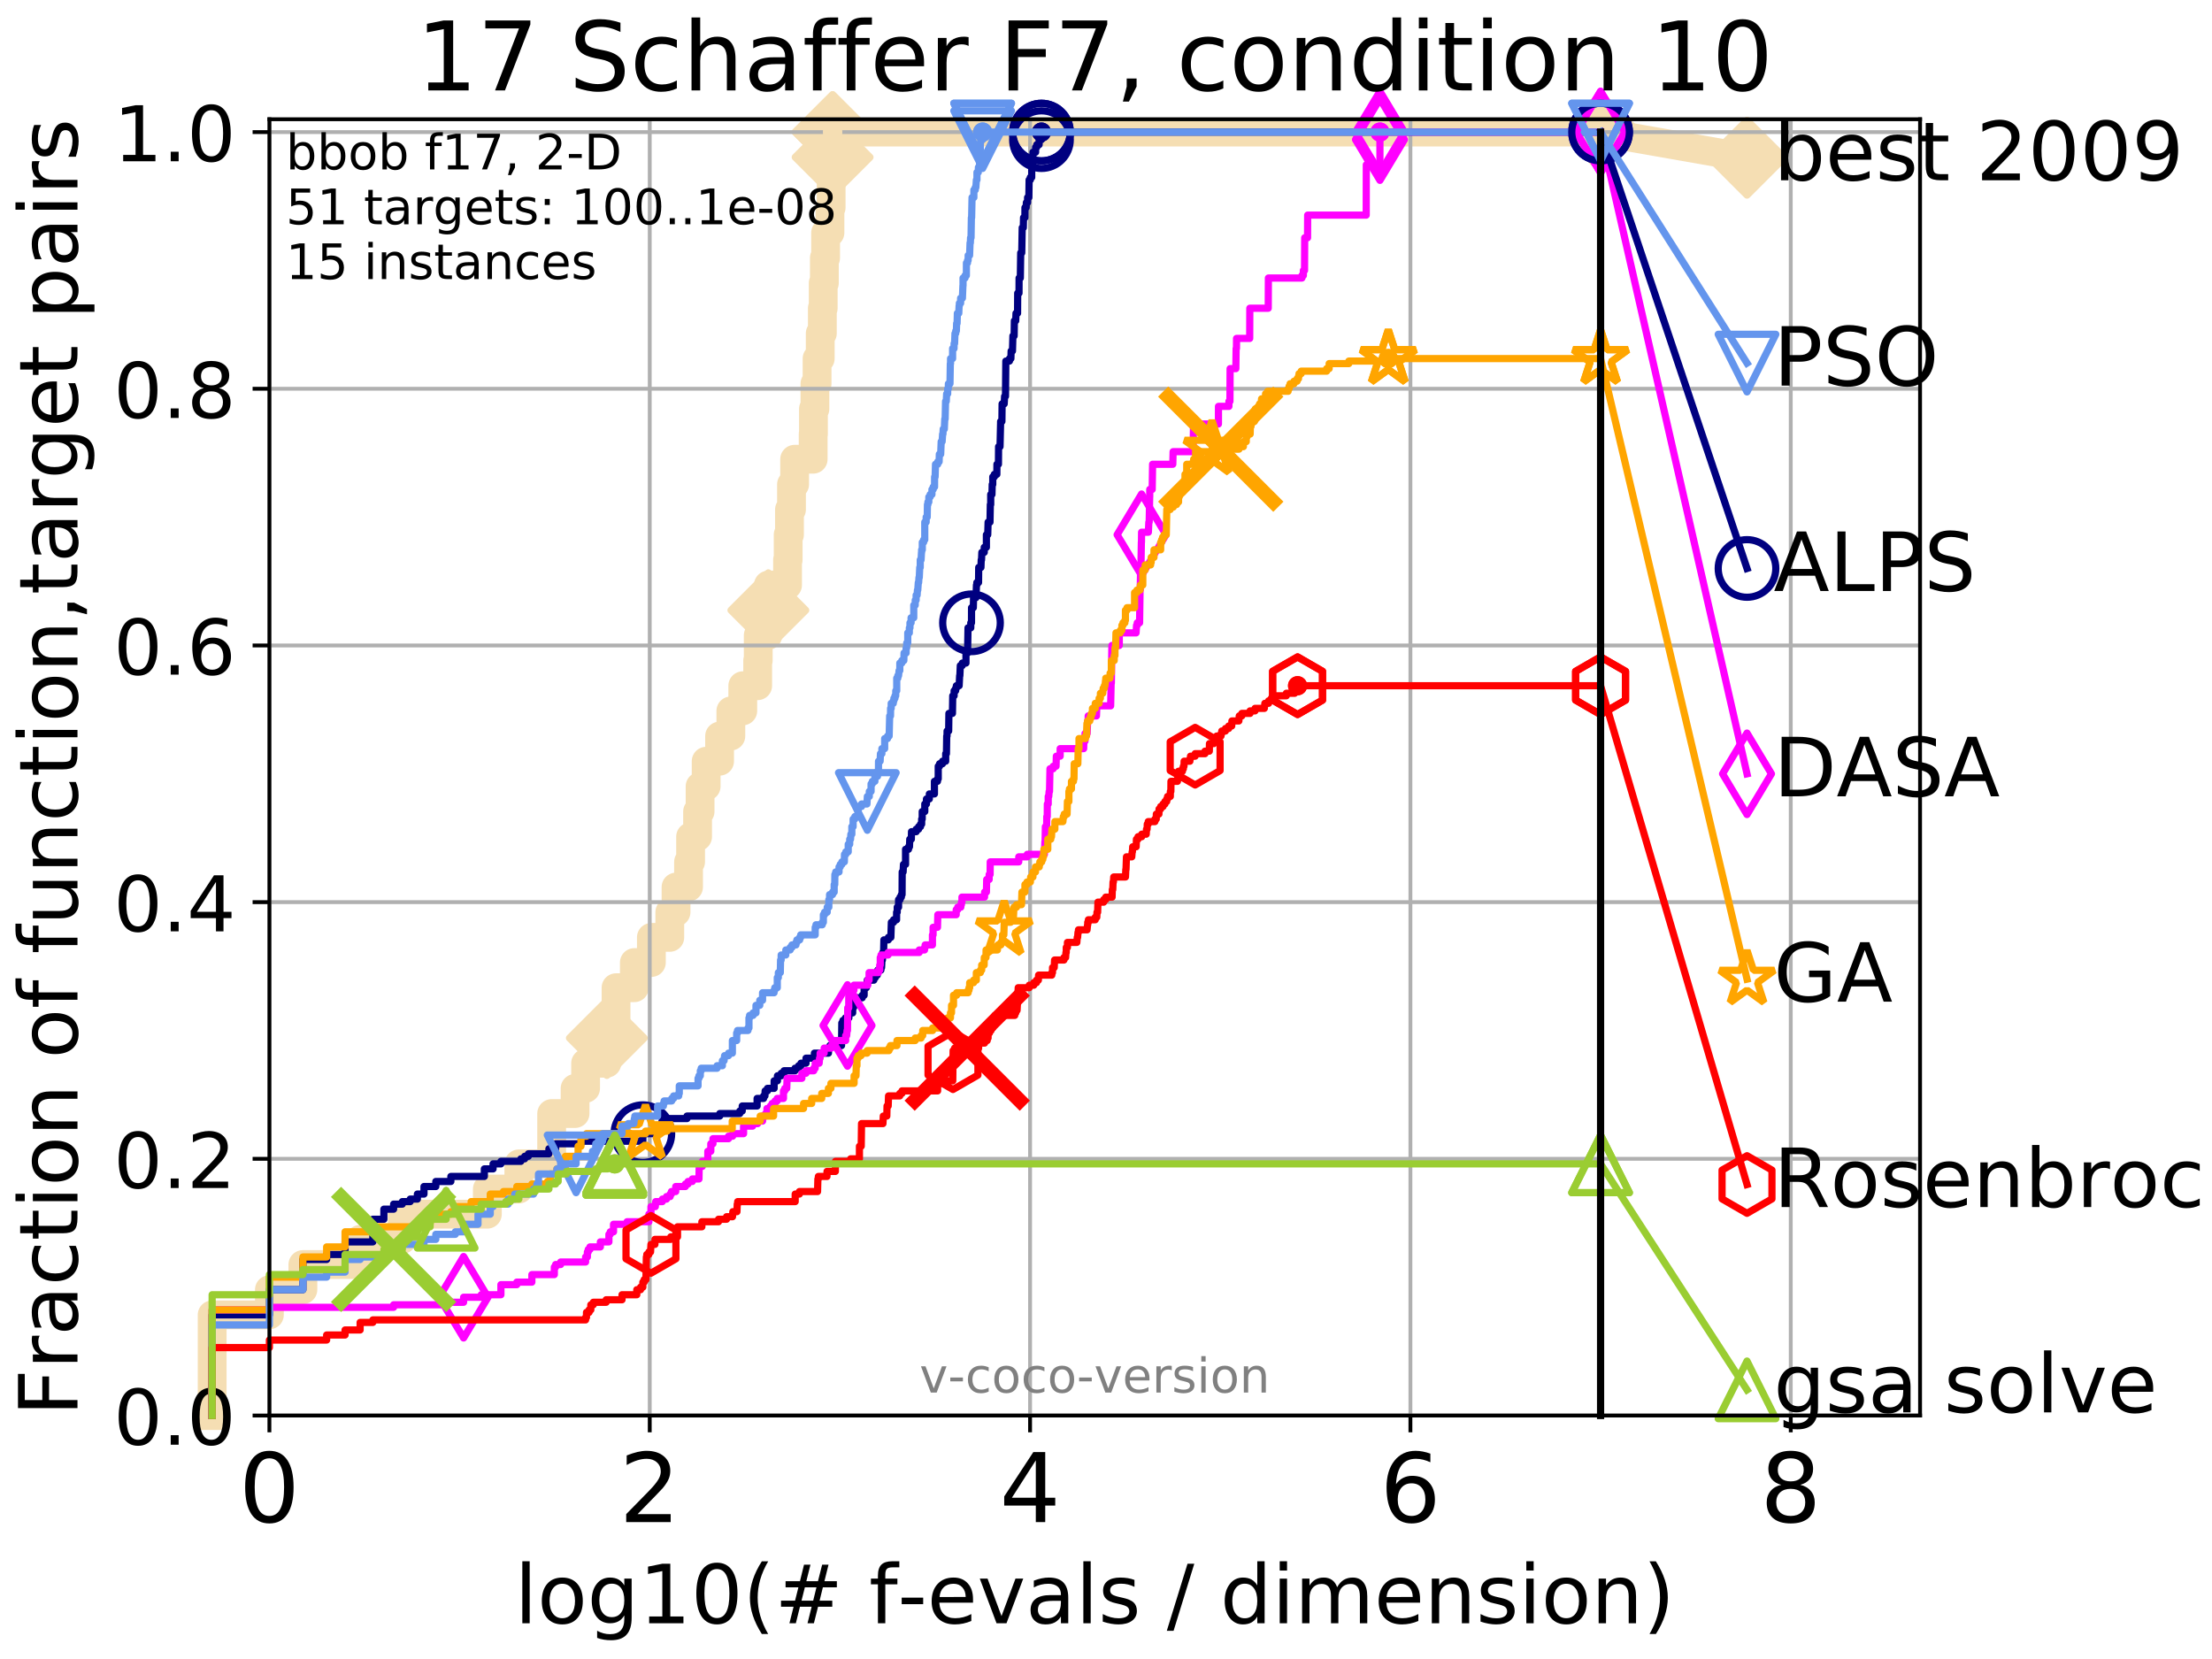 <?xml version="1.0" encoding="utf-8" standalone="no"?>
<!DOCTYPE svg PUBLIC "-//W3C//DTD SVG 1.1//EN"
  "http://www.w3.org/Graphics/SVG/1.1/DTD/svg11.dtd">
<!-- Created with matplotlib (http://matplotlib.org/) -->
<svg height="345.6pt" version="1.1" viewBox="0 0 460.8 345.6" width="460.8pt" xmlns="http://www.w3.org/2000/svg" xmlns:xlink="http://www.w3.org/1999/xlink">
 <defs>
  <style type="text/css">
*{stroke-linecap:butt;stroke-linejoin:round;}
  </style>
 </defs>
 <g id="figure_1">
  <g id="patch_1">
   <path d="M 0 345.6 
L 460.8 345.6 
L 460.8 0 
L 0 0 
z
" style="fill:#ffffff;"/>
  </g>
  <g id="axes_1">
   <g id="patch_2">
    <path d="M 56.12 294.88 
L 399.984 294.88 
L 399.984 24.84 
L 56.12 24.84 
z
" style="fill:#ffffff;"/>
   </g>
   <g id="line2d_1">
    <path d="M 44.194 294.88 
L 44.194 273.91 
L 56.12 273.91 
L 56.12 268.668 
L 63.096 268.668 
L 63.096 263.425 
L 75.021 263.425 
L 75.021 258.183 
L 83.81 258.183 
L 83.81 252.94 
L 101.525 252.94 
L 101.525 247.698 
L 108.086 247.698 
L 108.086 242.455 
L 114.922 242.455 
L 114.922 231.97 
L 119.8 231.97 
L 119.8 226.728 
L 121.991 226.728 
L 121.991 221.485 
L 126.419 221.485 
L 126.419 216.243 
L 128.332 216.243 
L 128.332 205.758 
L 132.146 205.758 
L 132.146 200.515 
L 135.692 200.515 
L 135.692 195.273 
L 139.531 195.273 
L 139.531 190.03 
L 140.83 190.03 
L 140.83 184.788 
L 143.438 184.788 
L 143.438 179.546 
L 143.863 179.546 
L 143.863 174.303 
L 145.32 174.303 
L 145.32 169.061 
L 145.842 169.061 
L 145.842 163.818 
L 147.104 163.818 
L 147.104 158.576 
L 149.904 158.576 
L 149.904 153.333 
L 152.248 153.333 
L 152.248 148.091 
L 154.734 148.091 
L 154.734 142.848 
L 157.838 142.848 
L 157.838 137.606 
L 157.954 137.606 
L 157.954 132.363 
L 159.96 132.363 
L 159.96 127.121 
L 160.062 127.121 
L 160.062 121.878 
L 164.06 121.878 
L 164.06 116.636 
L 164.189 116.636 
L 164.189 111.393 
L 164.461 111.393 
L 164.461 106.151 
L 164.883 106.151 
L 164.883 100.908 
L 165.536 100.908 
L 165.536 95.666 
L 169.399 95.666 
L 169.399 90.423 
L 169.458 90.423 
L 169.458 85.181 
L 169.763 85.181 
L 169.763 79.938 
L 170.211 79.938 
L 170.211 74.696 
L 170.868 74.696 
L 170.868 69.453 
L 171.31 69.453 
L 171.31 64.211 
L 171.49 64.211 
L 171.49 58.969 
L 171.73 58.969 
L 171.73 53.726 
L 171.988 53.726 
L 171.988 48.484 
L 172.894 48.484 
L 172.894 43.241 
L 173.145 43.241 
L 173.145 37.999 
L 173.307 37.999 
L 173.307 32.756 
L 173.448 32.756 
L 173.448 27.514 
L 333.43 27.514 
" style="fill:none;stroke:#f5deb3;stroke-linecap:square;stroke-width:6;"/>
   </g>
   <g id="line2d_2">
    <defs>
     <path d="M -0 7.778 
L 7.778 0 
L 0 -7.778 
L -7.778 -0 
z
" id="m7580a6a86b" style="stroke:#f5deb3;stroke-linejoin:miter;stroke-width:1.5;"/>
    </defs>
    <g>
     <use style="fill:#f5deb3;stroke:#f5deb3;stroke-linejoin:miter;stroke-width:1.5;" x="126.419" xlink:href="#m7580a6a86b" y="216.243"/>
     <use style="fill:#f5deb3;stroke:#f5deb3;stroke-linejoin:miter;stroke-width:1.5;" x="160.062" xlink:href="#m7580a6a86b" y="127.121"/>
     <use style="fill:#f5deb3;stroke:#f5deb3;stroke-linejoin:miter;stroke-width:1.5;" x="173.448" xlink:href="#m7580a6a86b" y="32.756"/>
     <use style="fill:#f5deb3;stroke:#f5deb3;stroke-linejoin:miter;stroke-width:1.5;" x="173.448" xlink:href="#m7580a6a86b" y="27.514"/>
     <use style="fill:#f5deb3;stroke:#f5deb3;stroke-linejoin:miter;stroke-width:1.5;" x="173.448" xlink:href="#m7580a6a86b" y="27.514"/>
     <use style="fill:#f5deb3;stroke:#f5deb3;stroke-linejoin:miter;stroke-width:1.5;" x="333.43" xlink:href="#m7580a6a86b" y="27.514"/>
    </g>
   </g>
   <g id="line2d_3">
    <path style="fill:none;stroke:#f5deb3;stroke-linecap:square;stroke-width:6;"/>
    <g/>
   </g>
   <g id="line2d_4">
    <path d="M 333.43 27.514 
L 363.934 32.861 
" style="fill:none;stroke:#f5deb3;stroke-linecap:square;stroke-width:6;"/>
    <g>
     <use style="fill:#f5deb3;stroke:#f5deb3;stroke-linejoin:miter;stroke-width:1.5;" x="333.43" xlink:href="#m7580a6a86b" y="27.514"/>
     <use style="fill:#f5deb3;stroke:#f5deb3;stroke-linejoin:miter;stroke-width:1.5;" x="363.934" xlink:href="#m7580a6a86b" y="32.861"/>
    </g>
   </g>
   <g id="matplotlib.axis_1">
    <g id="xtick_1">
     <g id="line2d_5">
      <path clip-path="url(#pc1e153c7e6)" d="M 56.12 294.88 
L 56.12 24.84 
" style="fill:none;stroke:#b0b0b0;stroke-linecap:square;stroke-width:0.8;"/>
     </g>
     <g id="line2d_6">
      <defs>
       <path d="M 0 0 
L 0 3.5 
" id="mc462137610" style="stroke:#000000;stroke-width:0.8;"/>
      </defs>
      <g>
       <use style="stroke:#000000;stroke-width:0.8;" x="56.12" xlink:href="#mc462137610" y="294.88"/>
      </g>
     </g>
     <g id="text_1">
      <!-- 0 -->
      <defs>
       <path d="M 31.781 66.406 
Q 24.172 66.406 20.328 58.906 
Q 16.5 51.422 16.5 36.375 
Q 16.5 21.391 20.328 13.891 
Q 24.172 6.391 31.781 6.391 
Q 39.453 6.391 43.281 13.891 
Q 47.125 21.391 47.125 36.375 
Q 47.125 51.422 43.281 58.906 
Q 39.453 66.406 31.781 66.406 
z
M 31.781 74.219 
Q 44.047 74.219 50.516 64.516 
Q 56.984 54.828 56.984 36.375 
Q 56.984 17.969 50.516 8.266 
Q 44.047 -1.422 31.781 -1.422 
Q 19.531 -1.422 13.062 8.266 
Q 6.594 17.969 6.594 36.375 
Q 6.594 54.828 13.062 64.516 
Q 19.531 74.219 31.781 74.219 
z
" id="DejaVuSans-30"/>
      </defs>
      <g transform="translate(49.758 317.077)scale(0.2 -0.2)">
       <use xlink:href="#DejaVuSans-30"/>
      </g>
     </g>
    </g>
    <g id="xtick_2">
     <g id="line2d_7">
      <path clip-path="url(#pc1e153c7e6)" d="M 135.351 294.88 
L 135.351 24.84 
" style="fill:none;stroke:#b0b0b0;stroke-linecap:square;stroke-width:0.8;"/>
     </g>
     <g id="line2d_8">
      <g>
       <use style="stroke:#000000;stroke-width:0.8;" x="135.351" xlink:href="#mc462137610" y="294.88"/>
      </g>
     </g>
     <g id="text_2">
      <!-- 2 -->
      <defs>
       <path d="M 19.188 8.297 
L 53.609 8.297 
L 53.609 0 
L 7.328 0 
L 7.328 8.297 
Q 12.938 14.109 22.625 23.891 
Q 32.328 33.688 34.812 36.531 
Q 39.547 41.844 41.422 45.531 
Q 43.312 49.219 43.312 52.781 
Q 43.312 58.594 39.234 62.25 
Q 35.156 65.922 28.609 65.922 
Q 23.969 65.922 18.812 64.312 
Q 13.672 62.703 7.812 59.422 
L 7.812 69.391 
Q 13.766 71.781 18.938 73 
Q 24.125 74.219 28.422 74.219 
Q 39.75 74.219 46.484 68.547 
Q 53.219 62.891 53.219 53.422 
Q 53.219 48.922 51.531 44.891 
Q 49.859 40.875 45.406 35.406 
Q 44.188 33.984 37.641 27.219 
Q 31.109 20.453 19.188 8.297 
z
" id="DejaVuSans-32"/>
      </defs>
      <g transform="translate(128.989 317.077)scale(0.2 -0.2)">
       <use xlink:href="#DejaVuSans-32"/>
      </g>
     </g>
    </g>
    <g id="xtick_3">
     <g id="line2d_9">
      <path clip-path="url(#pc1e153c7e6)" d="M 214.583 294.88 
L 214.583 24.84 
" style="fill:none;stroke:#b0b0b0;stroke-linecap:square;stroke-width:0.8;"/>
     </g>
     <g id="line2d_10">
      <g>
       <use style="stroke:#000000;stroke-width:0.8;" x="214.583" xlink:href="#mc462137610" y="294.88"/>
      </g>
     </g>
     <g id="text_3">
      <!-- 4 -->
      <defs>
       <path d="M 37.797 64.312 
L 12.891 25.391 
L 37.797 25.391 
z
M 35.203 72.906 
L 47.609 72.906 
L 47.609 25.391 
L 58.016 25.391 
L 58.016 17.188 
L 47.609 17.188 
L 47.609 0 
L 37.797 0 
L 37.797 17.188 
L 4.891 17.188 
L 4.891 26.703 
z
" id="DejaVuSans-34"/>
      </defs>
      <g transform="translate(208.22 317.077)scale(0.2 -0.2)">
       <use xlink:href="#DejaVuSans-34"/>
      </g>
     </g>
    </g>
    <g id="xtick_4">
     <g id="line2d_11">
      <path clip-path="url(#pc1e153c7e6)" d="M 293.814 294.88 
L 293.814 24.84 
" style="fill:none;stroke:#b0b0b0;stroke-linecap:square;stroke-width:0.8;"/>
     </g>
     <g id="line2d_12">
      <g>
       <use style="stroke:#000000;stroke-width:0.8;" x="293.814" xlink:href="#mc462137610" y="294.88"/>
      </g>
     </g>
     <g id="text_4">
      <!-- 6 -->
      <defs>
       <path d="M 33.016 40.375 
Q 26.375 40.375 22.484 35.828 
Q 18.609 31.297 18.609 23.391 
Q 18.609 15.531 22.484 10.953 
Q 26.375 6.391 33.016 6.391 
Q 39.656 6.391 43.531 10.953 
Q 47.406 15.531 47.406 23.391 
Q 47.406 31.297 43.531 35.828 
Q 39.656 40.375 33.016 40.375 
z
M 52.594 71.297 
L 52.594 62.312 
Q 48.875 64.062 45.094 64.984 
Q 41.312 65.922 37.594 65.922 
Q 27.828 65.922 22.672 59.328 
Q 17.531 52.734 16.797 39.406 
Q 19.672 43.656 24.016 45.922 
Q 28.375 48.188 33.594 48.188 
Q 44.578 48.188 50.953 41.516 
Q 57.328 34.859 57.328 23.391 
Q 57.328 12.156 50.688 5.359 
Q 44.047 -1.422 33.016 -1.422 
Q 20.359 -1.422 13.672 8.266 
Q 6.984 17.969 6.984 36.375 
Q 6.984 53.656 15.188 63.938 
Q 23.391 74.219 37.203 74.219 
Q 40.922 74.219 44.703 73.484 
Q 48.484 72.75 52.594 71.297 
z
" id="DejaVuSans-36"/>
      </defs>
      <g transform="translate(287.452 317.077)scale(0.2 -0.2)">
       <use xlink:href="#DejaVuSans-36"/>
      </g>
     </g>
    </g>
    <g id="xtick_5">
     <g id="line2d_13">
      <path clip-path="url(#pc1e153c7e6)" d="M 373.045 294.88 
L 373.045 24.84 
" style="fill:none;stroke:#b0b0b0;stroke-linecap:square;stroke-width:0.8;"/>
     </g>
     <g id="line2d_14">
      <g>
       <use style="stroke:#000000;stroke-width:0.8;" x="373.045" xlink:href="#mc462137610" y="294.88"/>
      </g>
     </g>
     <g id="text_5">
      <!-- 8 -->
      <defs>
       <path d="M 31.781 34.625 
Q 24.75 34.625 20.719 30.859 
Q 16.703 27.094 16.703 20.516 
Q 16.703 13.922 20.719 10.156 
Q 24.75 6.391 31.781 6.391 
Q 38.812 6.391 42.859 10.172 
Q 46.922 13.969 46.922 20.516 
Q 46.922 27.094 42.891 30.859 
Q 38.875 34.625 31.781 34.625 
z
M 21.922 38.812 
Q 15.578 40.375 12.031 44.719 
Q 8.5 49.078 8.5 55.328 
Q 8.5 64.062 14.719 69.141 
Q 20.953 74.219 31.781 74.219 
Q 42.672 74.219 48.875 69.141 
Q 55.078 64.062 55.078 55.328 
Q 55.078 49.078 51.531 44.719 
Q 48 40.375 41.703 38.812 
Q 48.828 37.156 52.797 32.312 
Q 56.781 27.484 56.781 20.516 
Q 56.781 9.906 50.312 4.234 
Q 43.844 -1.422 31.781 -1.422 
Q 19.734 -1.422 13.25 4.234 
Q 6.781 9.906 6.781 20.516 
Q 6.781 27.484 10.781 32.312 
Q 14.797 37.156 21.922 38.812 
z
M 18.312 54.391 
Q 18.312 48.734 21.844 45.562 
Q 25.391 42.391 31.781 42.391 
Q 38.141 42.391 41.719 45.562 
Q 45.312 48.734 45.312 54.391 
Q 45.312 60.062 41.719 63.234 
Q 38.141 66.406 31.781 66.406 
Q 25.391 66.406 21.844 63.234 
Q 18.312 60.062 18.312 54.391 
z
" id="DejaVuSans-38"/>
      </defs>
      <g transform="translate(366.683 317.077)scale(0.2 -0.2)">
       <use xlink:href="#DejaVuSans-38"/>
      </g>
     </g>
    </g>
    <g id="text_6">
     <!-- log10(# f-evals / dimension) -->
     <defs>
      <path d="M 9.422 75.984 
L 18.406 75.984 
L 18.406 0 
L 9.422 0 
z
" id="DejaVuSans-6c"/>
      <path d="M 30.609 48.391 
Q 23.391 48.391 19.188 42.75 
Q 14.984 37.109 14.984 27.297 
Q 14.984 17.484 19.156 11.844 
Q 23.344 6.203 30.609 6.203 
Q 37.797 6.203 41.984 11.859 
Q 46.188 17.531 46.188 27.297 
Q 46.188 37.016 41.984 42.703 
Q 37.797 48.391 30.609 48.391 
z
M 30.609 56 
Q 42.328 56 49.016 48.375 
Q 55.719 40.766 55.719 27.297 
Q 55.719 13.875 49.016 6.219 
Q 42.328 -1.422 30.609 -1.422 
Q 18.844 -1.422 12.172 6.219 
Q 5.516 13.875 5.516 27.297 
Q 5.516 40.766 12.172 48.375 
Q 18.844 56 30.609 56 
z
" id="DejaVuSans-6f"/>
      <path d="M 45.406 27.984 
Q 45.406 37.75 41.375 43.109 
Q 37.359 48.484 30.078 48.484 
Q 22.859 48.484 18.828 43.109 
Q 14.797 37.75 14.797 27.984 
Q 14.797 18.266 18.828 12.891 
Q 22.859 7.516 30.078 7.516 
Q 37.359 7.516 41.375 12.891 
Q 45.406 18.266 45.406 27.984 
z
M 54.391 6.781 
Q 54.391 -7.172 48.188 -13.984 
Q 42 -20.797 29.203 -20.797 
Q 24.469 -20.797 20.266 -20.094 
Q 16.062 -19.391 12.109 -17.922 
L 12.109 -9.188 
Q 16.062 -11.328 19.922 -12.344 
Q 23.781 -13.375 27.781 -13.375 
Q 36.625 -13.375 41.016 -8.766 
Q 45.406 -4.156 45.406 5.172 
L 45.406 9.625 
Q 42.625 4.781 38.281 2.391 
Q 33.938 0 27.875 0 
Q 17.828 0 11.672 7.656 
Q 5.516 15.328 5.516 27.984 
Q 5.516 40.672 11.672 48.328 
Q 17.828 56 27.875 56 
Q 33.938 56 38.281 53.609 
Q 42.625 51.219 45.406 46.391 
L 45.406 54.688 
L 54.391 54.688 
z
" id="DejaVuSans-67"/>
      <path d="M 12.406 8.297 
L 28.516 8.297 
L 28.516 63.922 
L 10.984 60.406 
L 10.984 69.391 
L 28.422 72.906 
L 38.281 72.906 
L 38.281 8.297 
L 54.391 8.297 
L 54.391 0 
L 12.406 0 
z
" id="DejaVuSans-31"/>
      <path d="M 31 75.875 
Q 24.469 64.656 21.281 53.656 
Q 18.109 42.672 18.109 31.391 
Q 18.109 20.125 21.312 9.062 
Q 24.516 -2 31 -13.188 
L 23.188 -13.188 
Q 15.875 -1.703 12.234 9.375 
Q 8.594 20.453 8.594 31.391 
Q 8.594 42.281 12.203 53.312 
Q 15.828 64.359 23.188 75.875 
z
" id="DejaVuSans-28"/>
      <path d="M 51.125 44 
L 36.922 44 
L 32.812 27.688 
L 47.125 27.688 
z
M 43.797 71.781 
L 38.719 51.516 
L 52.984 51.516 
L 58.109 71.781 
L 65.922 71.781 
L 60.891 51.516 
L 76.125 51.516 
L 76.125 44 
L 58.984 44 
L 54.984 27.688 
L 70.516 27.688 
L 70.516 20.219 
L 53.078 20.219 
L 48 0 
L 40.188 0 
L 45.219 20.219 
L 30.906 20.219 
L 25.875 0 
L 18.016 0 
L 23.094 20.219 
L 7.719 20.219 
L 7.719 27.688 
L 24.906 27.688 
L 29 44 
L 13.281 44 
L 13.281 51.516 
L 30.906 51.516 
L 35.891 71.781 
z
" id="DejaVuSans-23"/>
      <path id="DejaVuSans-20"/>
      <path d="M 37.109 75.984 
L 37.109 68.5 
L 28.516 68.5 
Q 23.688 68.5 21.797 66.547 
Q 19.922 64.594 19.922 59.516 
L 19.922 54.688 
L 34.719 54.688 
L 34.719 47.703 
L 19.922 47.703 
L 19.922 0 
L 10.891 0 
L 10.891 47.703 
L 2.297 47.703 
L 2.297 54.688 
L 10.891 54.688 
L 10.891 58.5 
Q 10.891 67.625 15.141 71.797 
Q 19.391 75.984 28.609 75.984 
z
" id="DejaVuSans-66"/>
      <path d="M 4.891 31.391 
L 31.203 31.391 
L 31.203 23.391 
L 4.891 23.391 
z
" id="DejaVuSans-2d"/>
      <path d="M 56.203 29.594 
L 56.203 25.203 
L 14.891 25.203 
Q 15.484 15.922 20.484 11.062 
Q 25.484 6.203 34.422 6.203 
Q 39.594 6.203 44.453 7.469 
Q 49.312 8.734 54.109 11.281 
L 54.109 2.781 
Q 49.266 0.734 44.188 -0.344 
Q 39.109 -1.422 33.891 -1.422 
Q 20.797 -1.422 13.156 6.188 
Q 5.516 13.812 5.516 26.812 
Q 5.516 40.234 12.766 48.109 
Q 20.016 56 32.328 56 
Q 43.359 56 49.781 48.891 
Q 56.203 41.797 56.203 29.594 
z
M 47.219 32.234 
Q 47.125 39.594 43.094 43.984 
Q 39.062 48.391 32.422 48.391 
Q 24.906 48.391 20.391 44.141 
Q 15.875 39.891 15.188 32.172 
z
" id="DejaVuSans-65"/>
      <path d="M 2.984 54.688 
L 12.5 54.688 
L 29.594 8.797 
L 46.688 54.688 
L 56.203 54.688 
L 35.688 0 
L 23.484 0 
z
" id="DejaVuSans-76"/>
      <path d="M 34.281 27.484 
Q 23.391 27.484 19.188 25 
Q 14.984 22.516 14.984 16.5 
Q 14.984 11.719 18.141 8.906 
Q 21.297 6.109 26.703 6.109 
Q 34.188 6.109 38.703 11.406 
Q 43.219 16.703 43.219 25.484 
L 43.219 27.484 
z
M 52.203 31.203 
L 52.203 0 
L 43.219 0 
L 43.219 8.297 
Q 40.141 3.328 35.547 0.953 
Q 30.953 -1.422 24.312 -1.422 
Q 15.922 -1.422 10.953 3.297 
Q 6 8.016 6 15.922 
Q 6 25.141 12.172 29.828 
Q 18.359 34.516 30.609 34.516 
L 43.219 34.516 
L 43.219 35.406 
Q 43.219 41.609 39.141 45 
Q 35.062 48.391 27.688 48.391 
Q 23 48.391 18.547 47.266 
Q 14.109 46.141 10.016 43.891 
L 10.016 52.203 
Q 14.938 54.109 19.578 55.047 
Q 24.219 56 28.609 56 
Q 40.484 56 46.344 49.844 
Q 52.203 43.703 52.203 31.203 
z
" id="DejaVuSans-61"/>
      <path d="M 44.281 53.078 
L 44.281 44.578 
Q 40.484 46.531 36.375 47.5 
Q 32.281 48.484 27.875 48.484 
Q 21.188 48.484 17.844 46.438 
Q 14.5 44.391 14.5 40.281 
Q 14.5 37.156 16.891 35.375 
Q 19.281 33.594 26.516 31.984 
L 29.594 31.297 
Q 39.156 29.25 43.188 25.516 
Q 47.219 21.781 47.219 15.094 
Q 47.219 7.469 41.188 3.016 
Q 35.156 -1.422 24.609 -1.422 
Q 20.219 -1.422 15.453 -0.562 
Q 10.688 0.297 5.422 2 
L 5.422 11.281 
Q 10.406 8.688 15.234 7.391 
Q 20.062 6.109 24.812 6.109 
Q 31.156 6.109 34.562 8.281 
Q 37.984 10.453 37.984 14.406 
Q 37.984 18.062 35.516 20.016 
Q 33.062 21.969 24.703 23.781 
L 21.578 24.516 
Q 13.234 26.266 9.516 29.906 
Q 5.812 33.547 5.812 39.891 
Q 5.812 47.609 11.281 51.797 
Q 16.75 56 26.812 56 
Q 31.781 56 36.172 55.266 
Q 40.578 54.547 44.281 53.078 
z
" id="DejaVuSans-73"/>
      <path d="M 25.391 72.906 
L 33.688 72.906 
L 8.297 -9.281 
L 0 -9.281 
z
" id="DejaVuSans-2f"/>
      <path d="M 45.406 46.391 
L 45.406 75.984 
L 54.391 75.984 
L 54.391 0 
L 45.406 0 
L 45.406 8.203 
Q 42.578 3.328 38.25 0.953 
Q 33.938 -1.422 27.875 -1.422 
Q 17.969 -1.422 11.734 6.484 
Q 5.516 14.406 5.516 27.297 
Q 5.516 40.188 11.734 48.094 
Q 17.969 56 27.875 56 
Q 33.938 56 38.25 53.625 
Q 42.578 51.266 45.406 46.391 
z
M 14.797 27.297 
Q 14.797 17.391 18.875 11.75 
Q 22.953 6.109 30.078 6.109 
Q 37.203 6.109 41.297 11.75 
Q 45.406 17.391 45.406 27.297 
Q 45.406 37.203 41.297 42.844 
Q 37.203 48.484 30.078 48.484 
Q 22.953 48.484 18.875 42.844 
Q 14.797 37.203 14.797 27.297 
z
" id="DejaVuSans-64"/>
      <path d="M 9.422 54.688 
L 18.406 54.688 
L 18.406 0 
L 9.422 0 
z
M 9.422 75.984 
L 18.406 75.984 
L 18.406 64.594 
L 9.422 64.594 
z
" id="DejaVuSans-69"/>
      <path d="M 52 44.188 
Q 55.375 50.25 60.062 53.125 
Q 64.75 56 71.094 56 
Q 79.641 56 84.281 50.016 
Q 88.922 44.047 88.922 33.016 
L 88.922 0 
L 79.891 0 
L 79.891 32.719 
Q 79.891 40.578 77.094 44.375 
Q 74.312 48.188 68.609 48.188 
Q 61.625 48.188 57.562 43.547 
Q 53.516 38.922 53.516 30.906 
L 53.516 0 
L 44.484 0 
L 44.484 32.719 
Q 44.484 40.625 41.703 44.406 
Q 38.922 48.188 33.109 48.188 
Q 26.219 48.188 22.156 43.531 
Q 18.109 38.875 18.109 30.906 
L 18.109 0 
L 9.078 0 
L 9.078 54.688 
L 18.109 54.688 
L 18.109 46.188 
Q 21.188 51.219 25.484 53.609 
Q 29.781 56 35.688 56 
Q 41.656 56 45.828 52.969 
Q 50 49.953 52 44.188 
z
" id="DejaVuSans-6d"/>
      <path d="M 54.891 33.016 
L 54.891 0 
L 45.906 0 
L 45.906 32.719 
Q 45.906 40.484 42.875 44.328 
Q 39.844 48.188 33.797 48.188 
Q 26.516 48.188 22.312 43.547 
Q 18.109 38.922 18.109 30.906 
L 18.109 0 
L 9.078 0 
L 9.078 54.688 
L 18.109 54.688 
L 18.109 46.188 
Q 21.344 51.125 25.703 53.562 
Q 30.078 56 35.797 56 
Q 45.219 56 50.047 50.172 
Q 54.891 44.344 54.891 33.016 
z
" id="DejaVuSans-6e"/>
      <path d="M 8.016 75.875 
L 15.828 75.875 
Q 23.141 64.359 26.781 53.312 
Q 30.422 42.281 30.422 31.391 
Q 30.422 20.453 26.781 9.375 
Q 23.141 -1.703 15.828 -13.188 
L 8.016 -13.188 
Q 14.5 -2 17.703 9.062 
Q 20.906 20.125 20.906 31.391 
Q 20.906 42.672 17.703 53.656 
Q 14.5 64.656 8.016 75.875 
z
" id="DejaVuSans-29"/>
     </defs>
     <g transform="translate(107.211 338.154)scale(0.17 -0.17)">
      <use xlink:href="#DejaVuSans-6c"/>
      <use x="27.783" xlink:href="#DejaVuSans-6f"/>
      <use x="88.965" xlink:href="#DejaVuSans-67"/>
      <use x="152.441" xlink:href="#DejaVuSans-31"/>
      <use x="216.064" xlink:href="#DejaVuSans-30"/>
      <use x="279.688" xlink:href="#DejaVuSans-28"/>
      <use x="318.701" xlink:href="#DejaVuSans-23"/>
      <use x="402.49" xlink:href="#DejaVuSans-20"/>
      <use x="434.277" xlink:href="#DejaVuSans-66"/>
      <use x="469.404" xlink:href="#DejaVuSans-2d"/>
      <use x="505.488" xlink:href="#DejaVuSans-65"/>
      <use x="567.012" xlink:href="#DejaVuSans-76"/>
      <use x="626.191" xlink:href="#DejaVuSans-61"/>
      <use x="687.471" xlink:href="#DejaVuSans-6c"/>
      <use x="715.254" xlink:href="#DejaVuSans-73"/>
      <use x="767.354" xlink:href="#DejaVuSans-20"/>
      <use x="799.141" xlink:href="#DejaVuSans-2f"/>
      <use x="832.832" xlink:href="#DejaVuSans-20"/>
      <use x="864.619" xlink:href="#DejaVuSans-64"/>
      <use x="928.096" xlink:href="#DejaVuSans-69"/>
      <use x="955.879" xlink:href="#DejaVuSans-6d"/>
      <use x="1053.291" xlink:href="#DejaVuSans-65"/>
      <use x="1114.814" xlink:href="#DejaVuSans-6e"/>
      <use x="1178.193" xlink:href="#DejaVuSans-73"/>
      <use x="1230.293" xlink:href="#DejaVuSans-69"/>
      <use x="1258.076" xlink:href="#DejaVuSans-6f"/>
      <use x="1319.258" xlink:href="#DejaVuSans-6e"/>
      <use x="1382.637" xlink:href="#DejaVuSans-29"/>
     </g>
    </g>
   </g>
   <g id="matplotlib.axis_2">
    <g id="ytick_1">
     <g id="line2d_15">
      <path clip-path="url(#pc1e153c7e6)" d="M 56.12 294.88 
L 399.984 294.88 
" style="fill:none;stroke:#b0b0b0;stroke-linecap:square;stroke-width:0.8;"/>
     </g>
     <g id="line2d_16">
      <defs>
       <path d="M 0 0 
L -3.5 0 
" id="md3a3959d36" style="stroke:#000000;stroke-width:0.8;"/>
      </defs>
      <g>
       <use style="stroke:#000000;stroke-width:0.8;" x="56.12" xlink:href="#md3a3959d36" y="294.88"/>
      </g>
     </g>
     <g id="text_7">
      <!-- 0.0 -->
      <defs>
       <path d="M 10.688 12.406 
L 21 12.406 
L 21 0 
L 10.688 0 
z
" id="DejaVuSans-2e"/>
      </defs>
      <g transform="translate(23.675 300.959)scale(0.16 -0.16)">
       <use xlink:href="#DejaVuSans-30"/>
       <use x="63.623" xlink:href="#DejaVuSans-2e"/>
       <use x="95.41" xlink:href="#DejaVuSans-30"/>
      </g>
     </g>
    </g>
    <g id="ytick_2">
     <g id="line2d_17">
      <path clip-path="url(#pc1e153c7e6)" d="M 56.12 241.407 
L 399.984 241.407 
" style="fill:none;stroke:#b0b0b0;stroke-linecap:square;stroke-width:0.8;"/>
     </g>
     <g id="line2d_18">
      <g>
       <use style="stroke:#000000;stroke-width:0.8;" x="56.12" xlink:href="#md3a3959d36" y="241.407"/>
      </g>
     </g>
     <g id="text_8">
      <!-- 0.2 -->
      <g transform="translate(23.675 247.485)scale(0.16 -0.16)">
       <use xlink:href="#DejaVuSans-30"/>
       <use x="63.623" xlink:href="#DejaVuSans-2e"/>
       <use x="95.41" xlink:href="#DejaVuSans-32"/>
      </g>
     </g>
    </g>
    <g id="ytick_3">
     <g id="line2d_19">
      <path clip-path="url(#pc1e153c7e6)" d="M 56.12 187.933 
L 399.984 187.933 
" style="fill:none;stroke:#b0b0b0;stroke-linecap:square;stroke-width:0.8;"/>
     </g>
     <g id="line2d_20">
      <g>
       <use style="stroke:#000000;stroke-width:0.8;" x="56.12" xlink:href="#md3a3959d36" y="187.933"/>
      </g>
     </g>
     <g id="text_9">
      <!-- 0.4 -->
      <g transform="translate(23.675 194.012)scale(0.16 -0.16)">
       <use xlink:href="#DejaVuSans-30"/>
       <use x="63.623" xlink:href="#DejaVuSans-2e"/>
       <use x="95.41" xlink:href="#DejaVuSans-34"/>
      </g>
     </g>
    </g>
    <g id="ytick_4">
     <g id="line2d_21">
      <path clip-path="url(#pc1e153c7e6)" d="M 56.12 134.46 
L 399.984 134.46 
" style="fill:none;stroke:#b0b0b0;stroke-linecap:square;stroke-width:0.8;"/>
     </g>
     <g id="line2d_22">
      <g>
       <use style="stroke:#000000;stroke-width:0.8;" x="56.12" xlink:href="#md3a3959d36" y="134.46"/>
      </g>
     </g>
     <g id="text_10">
      <!-- 0.6 -->
      <g transform="translate(23.675 140.539)scale(0.16 -0.16)">
       <use xlink:href="#DejaVuSans-30"/>
       <use x="63.623" xlink:href="#DejaVuSans-2e"/>
       <use x="95.41" xlink:href="#DejaVuSans-36"/>
      </g>
     </g>
    </g>
    <g id="ytick_5">
     <g id="line2d_23">
      <path clip-path="url(#pc1e153c7e6)" d="M 56.12 80.987 
L 399.984 80.987 
" style="fill:none;stroke:#b0b0b0;stroke-linecap:square;stroke-width:0.8;"/>
     </g>
     <g id="line2d_24">
      <g>
       <use style="stroke:#000000;stroke-width:0.8;" x="56.12" xlink:href="#md3a3959d36" y="80.987"/>
      </g>
     </g>
     <g id="text_11">
      <!-- 0.8 -->
      <g transform="translate(23.675 87.066)scale(0.16 -0.16)">
       <use xlink:href="#DejaVuSans-30"/>
       <use x="63.623" xlink:href="#DejaVuSans-2e"/>
       <use x="95.41" xlink:href="#DejaVuSans-38"/>
      </g>
     </g>
    </g>
    <g id="ytick_6">
     <g id="line2d_25">
      <path clip-path="url(#pc1e153c7e6)" d="M 56.12 27.514 
L 399.984 27.514 
" style="fill:none;stroke:#b0b0b0;stroke-linecap:square;stroke-width:0.8;"/>
     </g>
     <g id="line2d_26">
      <g>
       <use style="stroke:#000000;stroke-width:0.8;" x="56.12" xlink:href="#md3a3959d36" y="27.514"/>
      </g>
     </g>
     <g id="text_12">
      <!-- 1.0 -->
      <g transform="translate(23.675 33.592)scale(0.16 -0.16)">
       <use xlink:href="#DejaVuSans-31"/>
       <use x="63.623" xlink:href="#DejaVuSans-2e"/>
       <use x="95.41" xlink:href="#DejaVuSans-30"/>
      </g>
     </g>
    </g>
    <g id="text_13">
     <!-- Fraction of function,target pairs -->
     <defs>
      <path d="M 9.812 72.906 
L 51.703 72.906 
L 51.703 64.594 
L 19.672 64.594 
L 19.672 43.109 
L 48.578 43.109 
L 48.578 34.812 
L 19.672 34.812 
L 19.672 0 
L 9.812 0 
z
" id="DejaVuSans-46"/>
      <path d="M 41.109 46.297 
Q 39.594 47.172 37.812 47.578 
Q 36.031 48 33.891 48 
Q 26.266 48 22.188 43.047 
Q 18.109 38.094 18.109 28.812 
L 18.109 0 
L 9.078 0 
L 9.078 54.688 
L 18.109 54.688 
L 18.109 46.188 
Q 20.953 51.172 25.484 53.578 
Q 30.031 56 36.531 56 
Q 37.453 56 38.578 55.875 
Q 39.703 55.766 41.062 55.516 
z
" id="DejaVuSans-72"/>
      <path d="M 48.781 52.594 
L 48.781 44.188 
Q 44.969 46.297 41.141 47.344 
Q 37.312 48.391 33.406 48.391 
Q 24.656 48.391 19.812 42.844 
Q 14.984 37.312 14.984 27.297 
Q 14.984 17.281 19.812 11.734 
Q 24.656 6.203 33.406 6.203 
Q 37.312 6.203 41.141 7.25 
Q 44.969 8.297 48.781 10.406 
L 48.781 2.094 
Q 45.016 0.344 40.984 -0.531 
Q 36.969 -1.422 32.422 -1.422 
Q 20.062 -1.422 12.781 6.344 
Q 5.516 14.109 5.516 27.297 
Q 5.516 40.672 12.859 48.328 
Q 20.219 56 33.016 56 
Q 37.156 56 41.109 55.141 
Q 45.062 54.297 48.781 52.594 
z
" id="DejaVuSans-63"/>
      <path d="M 18.312 70.219 
L 18.312 54.688 
L 36.812 54.688 
L 36.812 47.703 
L 18.312 47.703 
L 18.312 18.016 
Q 18.312 11.328 20.141 9.422 
Q 21.969 7.516 27.594 7.516 
L 36.812 7.516 
L 36.812 0 
L 27.594 0 
Q 17.188 0 13.234 3.875 
Q 9.281 7.766 9.281 18.016 
L 9.281 47.703 
L 2.688 47.703 
L 2.688 54.688 
L 9.281 54.688 
L 9.281 70.219 
z
" id="DejaVuSans-74"/>
      <path d="M 8.5 21.578 
L 8.5 54.688 
L 17.484 54.688 
L 17.484 21.922 
Q 17.484 14.156 20.5 10.266 
Q 23.531 6.391 29.594 6.391 
Q 36.859 6.391 41.078 11.031 
Q 45.312 15.672 45.312 23.688 
L 45.312 54.688 
L 54.297 54.688 
L 54.297 0 
L 45.312 0 
L 45.312 8.406 
Q 42.047 3.422 37.719 1 
Q 33.406 -1.422 27.688 -1.422 
Q 18.266 -1.422 13.375 4.438 
Q 8.5 10.297 8.5 21.578 
z
M 31.109 56 
z
" id="DejaVuSans-75"/>
      <path d="M 11.719 12.406 
L 22.016 12.406 
L 22.016 4 
L 14.016 -11.625 
L 7.719 -11.625 
L 11.719 4 
z
" id="DejaVuSans-2c"/>
      <path d="M 18.109 8.203 
L 18.109 -20.797 
L 9.078 -20.797 
L 9.078 54.688 
L 18.109 54.688 
L 18.109 46.391 
Q 20.953 51.266 25.266 53.625 
Q 29.594 56 35.594 56 
Q 45.562 56 51.781 48.094 
Q 58.016 40.188 58.016 27.297 
Q 58.016 14.406 51.781 6.484 
Q 45.562 -1.422 35.594 -1.422 
Q 29.594 -1.422 25.266 0.953 
Q 20.953 3.328 18.109 8.203 
z
M 48.688 27.297 
Q 48.688 37.203 44.609 42.844 
Q 40.531 48.484 33.406 48.484 
Q 26.266 48.484 22.188 42.844 
Q 18.109 37.203 18.109 27.297 
Q 18.109 17.391 22.188 11.75 
Q 26.266 6.109 33.406 6.109 
Q 40.531 6.109 44.609 11.75 
Q 48.688 17.391 48.688 27.297 
z
" id="DejaVuSans-70"/>
     </defs>
     <g transform="translate(16.14 294.999)rotate(-90)scale(0.17 -0.17)">
      <use xlink:href="#DejaVuSans-46"/>
      <use x="57.41" xlink:href="#DejaVuSans-72"/>
      <use x="98.523" xlink:href="#DejaVuSans-61"/>
      <use x="159.803" xlink:href="#DejaVuSans-63"/>
      <use x="214.783" xlink:href="#DejaVuSans-74"/>
      <use x="253.992" xlink:href="#DejaVuSans-69"/>
      <use x="281.775" xlink:href="#DejaVuSans-6f"/>
      <use x="342.957" xlink:href="#DejaVuSans-6e"/>
      <use x="406.336" xlink:href="#DejaVuSans-20"/>
      <use x="438.123" xlink:href="#DejaVuSans-6f"/>
      <use x="499.305" xlink:href="#DejaVuSans-66"/>
      <use x="534.51" xlink:href="#DejaVuSans-20"/>
      <use x="566.297" xlink:href="#DejaVuSans-66"/>
      <use x="601.502" xlink:href="#DejaVuSans-75"/>
      <use x="664.881" xlink:href="#DejaVuSans-6e"/>
      <use x="728.26" xlink:href="#DejaVuSans-63"/>
      <use x="783.24" xlink:href="#DejaVuSans-74"/>
      <use x="822.449" xlink:href="#DejaVuSans-69"/>
      <use x="850.232" xlink:href="#DejaVuSans-6f"/>
      <use x="911.414" xlink:href="#DejaVuSans-6e"/>
      <use x="974.793" xlink:href="#DejaVuSans-2c"/>
      <use x="1006.58" xlink:href="#DejaVuSans-74"/>
      <use x="1045.789" xlink:href="#DejaVuSans-61"/>
      <use x="1107.068" xlink:href="#DejaVuSans-72"/>
      <use x="1148.166" xlink:href="#DejaVuSans-67"/>
      <use x="1211.643" xlink:href="#DejaVuSans-65"/>
      <use x="1273.166" xlink:href="#DejaVuSans-74"/>
      <use x="1312.375" xlink:href="#DejaVuSans-20"/>
      <use x="1344.162" xlink:href="#DejaVuSans-70"/>
      <use x="1407.639" xlink:href="#DejaVuSans-61"/>
      <use x="1468.918" xlink:href="#DejaVuSans-69"/>
      <use x="1496.701" xlink:href="#DejaVuSans-72"/>
      <use x="1537.814" xlink:href="#DejaVuSans-73"/>
     </g>
    </g>
   </g>
   <g id="line2d_27">
    <defs>
     <path d="M 0 1.5 
C 0.398 1.5 0.779 1.342 1.061 1.061 
C 1.342 0.779 1.5 0.398 1.5 0 
C 1.5 -0.398 1.342 -0.779 1.061 -1.061 
C 0.779 -1.342 0.398 -1.5 0 -1.5 
C -0.398 -1.5 -0.779 -1.342 -1.061 -1.061 
C -1.342 -0.779 -1.5 -0.398 -1.5 0 
C -1.5 0.398 -1.342 0.779 -1.061 1.061 
C -0.779 1.342 -0.398 1.5 0 1.5 
z
" id="m261ab54f80" style="stroke:#f5deb3;"/>
    </defs>
    <g>
     <use style="fill:#f5deb3;stroke:#f5deb3;" x="173.448" xlink:href="#m261ab54f80" y="27.514"/>
     <use style="fill:#f5deb3;stroke:#f5deb3;" x="173.448" xlink:href="#m261ab54f80" y="27.514"/>
    </g>
   </g>
   <g id="line2d_28">
    <defs>
     <path d="M 0 1.5 
C 0.398 1.5 0.779 1.342 1.061 1.061 
C 1.342 0.779 1.5 0.398 1.5 0 
C 1.5 -0.398 1.342 -0.779 1.061 -1.061 
C 0.779 -1.342 0.398 -1.5 0 -1.5 
C -0.398 -1.5 -0.779 -1.342 -1.061 -1.061 
C -1.342 -0.779 -1.5 -0.398 -1.5 0 
C -1.5 0.398 -1.342 0.779 -1.061 1.061 
C -0.779 1.342 -0.398 1.5 0 1.5 
z
" id="mae0cd8533f" style="stroke:#000080;"/>
    </defs>
    <g>
     <use style="fill:#000080;stroke:#000080;" x="216.956" xlink:href="#mae0cd8533f" y="27.514"/>
     <use style="fill:#000080;stroke:#000080;" x="216.956" xlink:href="#mae0cd8533f" y="27.514"/>
    </g>
   </g>
   <g id="line2d_29">
    <path d="M 44.194 294.88 
L 44.194 273.91 
L 56.12 273.91 
L 56.12 268.668 
L 63.096 268.668 
L 63.096 262.377 
L 68.046 262.377 
L 68.046 261.328 
L 71.885 261.328 
L 71.885 258.707 
L 77.674 258.707 
L 77.674 253.989 
L 79.971 253.989 
L 79.971 251.892 
L 81.997 251.892 
L 81.997 250.843 
L 83.81 250.843 
L 83.81 250.319 
L 85.45 250.319 
L 85.45 249.795 
L 86.947 249.795 
L 86.947 248.746 
L 88.324 248.746 
L 88.324 247.173 
L 90.786 247.173 
L 90.786 246.125 
L 93.923 246.125 
L 93.923 245.076 
L 100.899 245.076 
L 100.899 243.504 
L 102.712 243.504 
L 102.712 242.455 
L 104.351 242.455 
L 104.351 241.931 
L 108.501 241.931 
L 108.501 241.407 
L 109.301 241.407 
L 109.301 240.882 
L 110.066 240.882 
L 110.066 240.358 
L 114.348 240.358 
L 114.348 239.31 
L 115.748 239.31 
L 115.748 238.261 
L 121.03 238.261 
L 121.03 237.737 
L 133.917 237.737 
L 133.917 236.164 
L 136.991 236.164 
L 136.991 235.64 
L 137.378 235.64 
L 137.378 234.592 
L 137.831 234.592 
L 137.905 233.543 
L 138.272 233.543 
L 138.272 233.019 
L 143.112 233.019 
L 143.112 232.495 
L 149.941 232.495 
L 149.941 231.97 
L 154.109 231.97 
L 154.109 231.446 
L 154.622 231.446 
L 154.622 230.398 
L 157.721 230.398 
L 157.721 228.825 
L 159.073 228.825 
L 159.073 228.301 
L 159.352 228.301 
L 159.395 227.252 
L 159.877 227.252 
L 159.877 226.728 
L 161.267 226.728 
L 161.267 225.155 
L 161.959 225.155 
L 161.959 224.107 
L 162.747 224.107 
L 162.747 223.582 
L 163.332 223.582 
L 163.332 223.058 
L 165.61 223.058 
L 165.61 222.534 
L 166.364 222.534 
L 166.364 222.01 
L 166.853 222.01 
L 166.853 221.485 
L 167.909 221.485 
L 167.909 220.437 
L 169.658 220.437 
L 169.658 219.388 
L 172.581 219.388 
L 172.581 218.34 
L 172.885 218.34 
L 172.885 217.816 
L 175.308 217.816 
L 175.367 213.097 
L 175.6 213.097 
L 175.6 212.573 
L 176.123 212.573 
L 176.123 212.049 
L 176.832 212.049 
L 176.855 211 
L 177.624 211 
L 177.624 209.952 
L 177.785 209.952 
L 177.785 209.428 
L 178.118 209.428 
L 178.118 207.855 
L 179.626 207.855 
L 179.626 207.331 
L 180.015 207.331 
L 180.015 205.758 
L 180.477 205.758 
L 180.477 205.234 
L 180.664 205.234 
L 180.664 204.185 
L 182.034 204.185 
L 182.034 203.661 
L 182.334 203.661 
L 182.334 203.137 
L 182.75 203.137 
L 182.859 202.088 
L 183.504 202.088 
L 183.504 201.564 
L 183.645 201.564 
L 183.723 199.991 
L 183.826 199.991 
L 183.888 198.418 
L 184.071 198.418 
L 184.132 195.797 
L 185.061 195.797 
L 185.061 195.273 
L 185.584 195.273 
L 185.686 192.127 
L 186.15 192.127 
L 186.15 191.603 
L 186.772 191.603 
L 186.78 190.03 
L 186.91 190.03 
L 186.91 188.982 
L 187.187 188.982 
L 187.187 187.409 
L 187.505 187.409 
L 187.505 186.885 
L 187.769 186.885 
L 187.769 186.361 
L 187.915 186.361 
L 187.944 181.642 
L 188.137 181.642 
L 188.209 180.07 
L 188.645 180.07 
L 188.645 176.924 
L 189.256 176.924 
L 189.256 176.4 
L 189.461 176.4 
L 189.52 174.827 
L 189.849 174.827 
L 189.882 173.255 
L 190.865 173.255 
L 190.865 172.73 
L 191.37 172.73 
L 191.37 172.206 
L 191.757 172.206 
L 191.757 171.682 
L 191.998 171.682 
L 191.998 170.633 
L 192.113 170.633 
L 192.116 169.061 
L 192.651 169.061 
L 192.651 167.488 
L 192.998 167.488 
L 192.998 166.439 
L 193.597 166.439 
L 193.597 165.391 
L 194.659 165.391 
L 194.659 162.77 
L 195.293 162.77 
L 195.293 162.245 
L 195.451 162.245 
L 195.451 159.624 
L 195.731 159.624 
L 195.731 159.1 
L 196.34 159.1 
L 196.34 158.576 
L 197.005 158.576 
L 197.005 157.003 
L 197.16 157.003 
L 197.219 153.333 
L 197.28 153.333 
L 197.292 152.285 
L 197.625 152.285 
L 197.675 148.615 
L 198.411 148.615 
L 198.473 144.945 
L 198.76 144.945 
L 198.76 143.897 
L 199.078 143.897 
L 199.078 143.372 
L 199.23 143.372 
L 199.23 142.848 
L 199.808 142.848 
L 199.912 140.751 
L 199.958 140.751 
L 200.05 138.654 
L 200.462 138.654 
L 200.462 138.13 
L 201.23 138.13 
L 201.23 136.033 
L 201.565 136.033 
L 201.655 130.79 
L 202.23 130.79 
L 202.23 129.742 
L 202.38 129.742 
L 202.39 126.596 
L 202.762 126.596 
L 202.808 124.499 
L 203.32 124.499 
L 203.414 121.878 
L 203.49 121.878 
L 203.49 121.354 
L 203.849 121.354 
L 203.884 118.209 
L 204.35 118.209 
L 204.403 116.636 
L 204.47 116.636 
L 204.536 115.063 
L 205.036 115.063 
L 205.036 114.015 
L 205.484 114.015 
L 205.484 111.393 
L 205.765 111.393 
L 205.84 108.772 
L 206.233 108.772 
L 206.303 105.102 
L 206.384 105.102 
L 206.384 103.005 
L 206.644 103.005 
L 206.696 100.908 
L 206.81 100.908 
L 206.81 99.336 
L 207.142 99.336 
L 207.142 98.811 
L 207.663 98.811 
L 207.68 96.714 
L 207.994 96.714 
L 208.024 93.045 
L 208.324 93.045 
L 208.435 88.326 
L 208.442 88.326 
L 208.442 87.802 
L 208.714 87.802 
L 208.755 84.132 
L 209.194 84.132 
L 209.275 82.56 
L 209.461 82.56 
L 209.532 75.22 
L 210.29 75.22 
L 210.29 74.696 
L 210.588 74.696 
L 210.636 73.123 
L 210.917 73.123 
L 211.005 69.978 
L 211.263 69.978 
L 211.313 66.832 
L 211.596 66.832 
L 211.651 65.259 
L 211.979 65.259 
L 212.006 61.066 
L 212.281 61.066 
L 212.295 57.92 
L 212.553 57.92 
L 212.631 52.678 
L 212.847 52.678 
L 212.944 47.435 
L 213.175 47.435 
L 213.223 45.338 
L 213.506 45.338 
L 213.518 43.241 
L 213.767 43.241 
L 213.815 42.193 
L 214.065 42.193 
L 214.065 41.144 
L 214.331 41.144 
L 214.384 37.474 
L 214.636 37.474 
L 214.636 36.95 
L 214.924 36.95 
L 214.924 34.853 
L 215.145 34.853 
L 215.192 31.708 
L 215.737 31.708 
L 215.737 30.659 
L 215.979 30.659 
L 215.979 30.135 
L 216.469 30.135 
L 216.469 29.086 
L 216.956 29.086 
L 216.956 27.514 
L 333.43 27.514 
L 333.43 27.514 
" style="fill:none;stroke:#000080;stroke-linecap:square;stroke-width:1.5;"/>
   </g>
   <g id="line2d_30">
    <defs>
     <path d="M 0 6 
C 1.591 6 3.117 5.368 4.243 4.243 
C 5.368 3.117 6 1.591 6 0 
C 6 -1.591 5.368 -3.117 4.243 -4.243 
C 3.117 -5.368 1.591 -6 0 -6 
C -1.591 -6 -3.117 -5.368 -4.243 -4.243 
C -5.368 -3.117 -6 -1.591 -6 0 
C -6 1.591 -5.368 3.117 -4.243 4.243 
C -3.117 5.368 -1.591 6 0 6 
z
" id="m1f0db5d141" style="stroke:#000080;stroke-width:1.5;"/>
    </defs>
    <g>
     <use style="fill-opacity:0;stroke:#000080;stroke-width:1.5;" x="133.917" xlink:href="#m1f0db5d141" y="236.164"/>
     <use style="fill-opacity:0;stroke:#000080;stroke-width:1.5;" x="202.38" xlink:href="#m1f0db5d141" y="129.742"/>
     <use style="fill-opacity:0;stroke:#000080;stroke-width:1.5;" x="216.956" xlink:href="#m1f0db5d141" y="29.086"/>
     <use style="fill-opacity:0;stroke:#000080;stroke-width:1.5;" x="216.956" xlink:href="#m1f0db5d141" y="27.514"/>
     <use style="fill-opacity:0;stroke:#000080;stroke-width:1.5;" x="216.956" xlink:href="#m1f0db5d141" y="27.514"/>
     <use style="fill-opacity:0;stroke:#000080;stroke-width:1.5;" x="333.43" xlink:href="#m1f0db5d141" y="27.514"/>
    </g>
   </g>
   <g id="line2d_31">
    <path style="fill:none;stroke:#000080;stroke-linecap:square;stroke-width:1.5;"/>
    <g/>
   </g>
   <g id="line2d_32">
    <defs>
     <path d="M 0 1.5 
C 0.398 1.5 0.779 1.342 1.061 1.061 
C 1.342 0.779 1.5 0.398 1.5 0 
C 1.5 -0.398 1.342 -0.779 1.061 -1.061 
C 0.779 -1.342 0.398 -1.5 0 -1.5 
C -0.398 -1.5 -0.779 -1.342 -1.061 -1.061 
C -1.342 -0.779 -1.5 -0.398 -1.5 0 
C -1.5 0.398 -1.342 0.779 -1.061 1.061 
C -0.779 1.342 -0.398 1.5 0 1.5 
z
" id="m13c1ed0c22" style="stroke:#ff00ff;"/>
    </defs>
    <g>
     <use style="fill:#ff00ff;stroke:#ff00ff;" x="287.469" xlink:href="#m13c1ed0c22" y="27.514"/>
     <use style="fill:#ff00ff;stroke:#ff00ff;" x="287.469" xlink:href="#m13c1ed0c22" y="27.514"/>
    </g>
   </g>
   <g id="line2d_33">
    <path d="M 44.194 294.88 
L 44.194 272.862 
L 56.12 272.862 
L 56.12 272.337 
L 81.997 272.337 
L 81.997 271.813 
L 91.897 271.813 
L 91.897 271.289 
L 96.575 271.289 
L 96.575 270.24 
L 100.25 270.24 
L 100.25 269.716 
L 104.351 269.716 
L 104.351 267.619 
L 107.661 267.619 
L 107.661 267.095 
L 110.798 267.095 
L 110.798 265.522 
L 115.477 265.522 
L 115.477 263.949 
L 115.748 263.949 
L 115.748 263.425 
L 116.791 263.425 
L 116.791 262.901 
L 121.991 262.901 
L 121.991 261.852 
L 122.361 261.852 
L 122.361 260.804 
L 122.543 260.804 
L 122.543 260.28 
L 122.902 260.28 
L 122.902 259.755 
L 125.066 259.755 
L 125.066 258.707 
L 126.847 258.707 
L 126.847 257.134 
L 127.127 257.134 
L 127.127 256.61 
L 127.807 256.61 
L 127.807 255.037 
L 130.63 255.037 
L 130.63 254.513 
L 135.178 254.513 
L 135.178 252.94 
L 135.607 252.94 
L 135.607 251.367 
L 136.515 251.367 
L 136.596 250.319 
L 137.979 250.319 
L 137.979 249.795 
L 138.843 249.795 
L 138.843 249.27 
L 139.599 249.27 
L 139.599 248.746 
L 139.865 248.746 
L 139.865 248.222 
L 140.768 248.222 
L 140.768 247.173 
L 142.78 247.173 
L 142.78 246.649 
L 143.33 246.649 
L 143.33 246.125 
L 144.226 246.125 
L 144.226 245.601 
L 145.607 245.601 
L 145.654 242.979 
L 146.304 242.979 
L 146.304 241.931 
L 147.448 241.931 
L 147.448 239.834 
L 148.075 239.834 
L 148.075 238.261 
L 148.521 238.261 
L 148.521 237.213 
L 151.758 237.213 
L 151.758 236.689 
L 152.63 236.689 
L 152.63 236.164 
L 154.9 236.164 
L 154.9 234.592 
L 156.782 234.592 
L 156.782 234.067 
L 157.838 234.067 
L 157.838 233.543 
L 158.855 233.543 
L 158.855 232.495 
L 159.48 232.495 
L 159.48 231.97 
L 159.773 231.97 
L 159.773 230.922 
L 160.487 230.922 
L 160.487 230.398 
L 160.842 230.398 
L 160.842 229.873 
L 161.457 229.873 
L 161.457 229.349 
L 161.904 229.349 
L 161.904 228.825 
L 163.213 228.825 
L 163.213 227.252 
L 163.483 227.252 
L 163.483 226.728 
L 163.897 226.728 
L 163.963 224.631 
L 167.045 224.631 
L 167.045 223.582 
L 167.896 223.582 
L 167.896 223.058 
L 169.517 223.058 
L 169.517 222.534 
L 169.821 222.534 
L 169.821 221.485 
L 170.648 221.485 
L 170.725 220.437 
L 170.846 220.437 
L 170.846 219.388 
L 171.689 219.388 
L 171.689 218.34 
L 173.183 218.34 
L 173.183 217.816 
L 173.588 217.816 
L 173.588 217.291 
L 174.048 217.291 
L 174.048 216.767 
L 176.171 216.767 
L 176.171 215.719 
L 176.379 215.719 
L 176.458 214.67 
L 176.544 214.67 
L 176.599 209.952 
L 176.809 209.952 
L 176.817 207.331 
L 177.039 207.331 
L 177.039 206.806 
L 177.274 206.806 
L 177.274 206.282 
L 177.887 206.282 
L 177.887 205.234 
L 180.762 205.234 
L 180.762 204.185 
L 181.048 204.185 
L 181.048 202.612 
L 183.01 202.612 
L 183.01 202.088 
L 183.262 202.088 
L 183.262 201.04 
L 183.373 201.04 
L 183.373 199.467 
L 183.536 199.467 
L 183.536 198.943 
L 185.013 198.943 
L 185.013 198.418 
L 191.492 198.418 
L 191.492 197.894 
L 192.595 197.894 
L 192.595 197.37 
L 192.724 197.37 
L 192.724 196.846 
L 194.243 196.846 
L 194.243 194.749 
L 194.377 194.749 
L 194.38 193.176 
L 195.293 193.176 
L 195.367 190.555 
L 199.195 190.555 
L 199.195 189.506 
L 199.507 189.506 
L 199.507 188.982 
L 200.156 188.982 
L 200.156 188.458 
L 200.277 188.458 
L 200.277 187.933 
L 200.391 187.933 
L 200.391 186.885 
L 205.099 186.885 
L 205.111 185.836 
L 205.49 185.836 
L 205.547 183.215 
L 206.061 183.215 
L 206.061 182.167 
L 206.258 182.167 
L 206.282 179.546 
L 212.227 179.546 
L 212.227 178.497 
L 213.998 178.497 
L 213.998 177.973 
L 217.565 177.973 
L 217.666 175.352 
L 217.713 175.352 
L 217.77 172.206 
L 218.041 172.206 
L 218.061 170.109 
L 218.158 170.109 
L 218.178 167.488 
L 218.363 167.488 
L 218.363 165.915 
L 218.476 165.915 
L 218.553 164.867 
L 218.634 164.867 
L 218.73 160.148 
L 219.398 160.148 
L 219.398 159.624 
L 219.993 159.624 
L 220.056 157.527 
L 220.85 157.527 
L 220.85 155.954 
L 225.743 155.954 
L 225.797 154.382 
L 226.03 154.382 
L 226.03 152.809 
L 226.472 152.809 
L 226.575 150.188 
L 226.671 150.188 
L 226.693 149.139 
L 228.414 149.139 
L 228.495 147.042 
L 231.369 147.042 
L 231.47 142.324 
L 231.515 142.324 
L 231.617 134.984 
L 231.631 134.984 
L 231.631 134.46 
L 233.168 134.46 
L 233.168 131.839 
L 236.664 131.839 
L 236.764 130.266 
L 236.91 130.266 
L 236.91 129.742 
L 237.396 129.742 
L 237.489 122.927 
L 237.519 122.927 
L 237.612 118.733 
L 237.67 118.733 
L 237.766 112.966 
L 237.788 112.966 
L 237.812 110.869 
L 239.228 110.869 
L 239.325 108.772 
L 239.396 108.772 
L 239.499 103.53 
L 239.512 103.53 
L 239.514 101.957 
L 240.024 101.957 
L 240.107 96.714 
L 244.315 96.714 
L 244.382 94.093 
L 248.53 94.093 
L 248.626 88.851 
L 249.176 88.851 
L 249.176 88.326 
L 253.824 88.326 
L 253.832 84.657 
L 256.005 84.657 
L 256.007 83.608 
L 256.219 83.608 
L 256.252 76.793 
L 257.451 76.793 
L 257.509 72.599 
L 257.58 72.599 
L 257.595 70.502 
L 260.336 70.502 
L 260.361 64.211 
L 264.197 64.211 
L 264.229 57.92 
L 271.211 57.92 
L 271.211 57.396 
L 271.514 57.396 
L 271.514 56.347 
L 271.759 56.347 
L 271.793 49.532 
L 272.387 49.532 
L 272.41 44.814 
L 284.607 44.814 
L 284.628 34.329 
L 287.463 34.329 
L 287.469 27.514 
L 333.43 27.514 
L 333.43 27.514 
" style="fill:none;stroke:#ff00ff;stroke-linecap:square;stroke-width:1.5;"/>
   </g>
   <g id="line2d_34">
    <defs>
     <path d="M -0 8.485 
L 5.091 0 
L 0 -8.485 
L -5.091 -0 
z
" id="m78d992d364" style="stroke:#ff00ff;stroke-linejoin:miter;stroke-width:1.5;"/>
    </defs>
    <g>
     <use style="fill-opacity:0;stroke:#ff00ff;stroke-linejoin:miter;stroke-width:1.5;" x="96.575" xlink:href="#m78d992d364" y="270.24"/>
     <use style="fill-opacity:0;stroke:#ff00ff;stroke-linejoin:miter;stroke-width:1.5;" x="176.552" xlink:href="#m78d992d364" y="213.622"/>
     <use style="fill-opacity:0;stroke:#ff00ff;stroke-linejoin:miter;stroke-width:1.5;" x="237.808" xlink:href="#m78d992d364" y="111.393"/>
     <use style="fill-opacity:0;stroke:#ff00ff;stroke-linejoin:miter;stroke-width:1.5;" x="287.469" xlink:href="#m78d992d364" y="29.086"/>
     <use style="fill-opacity:0;stroke:#ff00ff;stroke-linejoin:miter;stroke-width:1.5;" x="287.469" xlink:href="#m78d992d364" y="27.514"/>
     <use style="fill-opacity:0;stroke:#ff00ff;stroke-linejoin:miter;stroke-width:1.5;" x="333.43" xlink:href="#m78d992d364" y="27.514"/>
    </g>
   </g>
   <g id="line2d_35">
    <path style="fill:none;stroke:#ff00ff;stroke-linecap:square;stroke-width:1.5;"/>
    <g/>
   </g>
   <g id="line2d_36">
    <defs>
     <path d="M 0 1.5 
C 0.398 1.5 0.779 1.342 1.061 1.061 
C 1.342 0.779 1.5 0.398 1.5 0 
C 1.5 -0.398 1.342 -0.779 1.061 -1.061 
C 0.779 -1.342 0.398 -1.5 0 -1.5 
C -0.398 -1.5 -0.779 -1.342 -1.061 -1.061 
C -1.342 -0.779 -1.5 -0.398 -1.5 0 
C -1.5 0.398 -1.342 0.779 -1.061 1.061 
C -0.779 1.342 -0.398 1.5 0 1.5 
z
" id="m4e03eb6a31" style="stroke:#ffa500;"/>
    </defs>
    <g>
     <use style="fill:#ffa500;stroke:#ffa500;" x="289.209" xlink:href="#m4e03eb6a31" y="74.696"/>
     <use style="fill:#ffa500;stroke:#ffa500;" x="289.209" xlink:href="#m4e03eb6a31" y="74.696"/>
    </g>
   </g>
   <g id="line2d_37">
    <path d="M 44.194 294.88 
L 44.194 272.862 
L 56.12 272.862 
L 56.12 266.046 
L 63.096 266.046 
L 63.096 261.852 
L 68.046 261.852 
L 68.046 259.755 
L 71.885 259.755 
L 71.885 256.61 
L 77.674 256.61 
L 77.674 255.561 
L 88.324 255.561 
L 88.324 255.037 
L 89.599 255.037 
L 89.599 252.94 
L 93.923 252.94 
L 93.923 252.416 
L 94.853 252.416 
L 94.853 251.367 
L 98.14 251.367 
L 98.14 250.319 
L 102.128 250.319 
L 102.128 248.746 
L 104.865 248.746 
L 104.865 248.222 
L 107.661 248.222 
L 107.661 247.173 
L 110.798 247.173 
L 110.798 246.649 
L 114.054 246.649 
L 114.054 246.125 
L 114.637 246.125 
L 114.637 244.552 
L 116.014 244.552 
L 116.014 243.504 
L 117.774 243.504 
L 117.774 240.882 
L 120.426 240.882 
L 120.426 238.785 
L 121.03 238.785 
L 121.03 236.689 
L 122.177 236.689 
L 122.177 236.164 
L 134.469 236.164 
L 134.469 235.64 
L 138.983 235.64 
L 138.983 235.116 
L 152.535 235.116 
L 152.535 233.543 
L 158.365 233.543 
L 158.365 232.495 
L 161.152 232.495 
L 161.152 230.922 
L 167.396 230.922 
L 167.396 229.873 
L 169.087 229.873 
L 169.087 228.825 
L 171.182 228.825 
L 171.182 227.776 
L 172.571 227.776 
L 172.571 226.728 
L 173.097 226.728 
L 173.097 225.679 
L 177.924 225.679 
L 177.924 224.107 
L 178.318 224.107 
L 178.381 222.01 
L 178.522 222.01 
L 178.522 220.437 
L 178.772 220.437 
L 178.772 219.913 
L 179.375 219.913 
L 179.375 219.388 
L 180.639 219.388 
L 180.639 218.864 
L 185.189 218.864 
L 185.189 218.34 
L 185.477 218.34 
L 185.477 217.816 
L 186.854 217.816 
L 186.854 216.767 
L 190.652 216.767 
L 190.652 216.243 
L 191.88 216.243 
L 191.88 215.719 
L 192.217 215.719 
L 192.217 214.67 
L 194.277 214.67 
L 194.277 214.146 
L 196.449 214.146 
L 196.518 213.097 
L 196.677 213.097 
L 196.677 212.573 
L 197.383 212.573 
L 197.383 212.049 
L 197.999 212.049 
L 197.999 211 
L 198.216 211 
L 198.227 209.428 
L 198.632 209.428 
L 198.632 207.331 
L 199.287 207.331 
L 199.287 206.806 
L 201.682 206.806 
L 201.682 206.282 
L 201.86 206.282 
L 201.86 205.758 
L 202.001 205.758 
L 202.001 204.709 
L 202.82 204.709 
L 202.82 204.185 
L 203.39 204.185 
L 203.39 202.612 
L 204.231 202.612 
L 204.231 202.088 
L 204.501 202.088 
L 204.501 201.04 
L 205.014 201.04 
L 205.044 199.467 
L 205.4 199.467 
L 205.414 197.894 
L 207.782 197.894 
L 207.892 196.846 
L 208.507 196.846 
L 208.507 196.321 
L 208.834 196.321 
L 208.834 194.749 
L 209.121 194.749 
L 209.196 192.127 
L 210.526 192.127 
L 210.526 191.603 
L 210.785 191.603 
L 210.785 191.079 
L 211.116 191.079 
L 211.226 188.982 
L 211.763 188.982 
L 211.763 188.458 
L 212.799 188.458 
L 212.886 185.836 
L 213.514 185.836 
L 213.514 184.264 
L 213.938 184.264 
L 213.938 183.739 
L 214.646 183.739 
L 214.706 182.691 
L 215.18 182.691 
L 215.18 181.642 
L 215.714 181.642 
L 215.714 180.594 
L 216.494 180.594 
L 216.494 180.07 
L 216.617 180.07 
L 216.617 179.546 
L 217.015 179.546 
L 217.015 179.021 
L 217.234 179.021 
L 217.234 178.497 
L 217.376 178.497 
L 217.468 176.924 
L 218.273 176.924 
L 218.273 174.827 
L 218.892 174.827 
L 218.892 174.303 
L 219.042 174.303 
L 219.134 172.73 
L 219.748 172.73 
L 219.748 171.158 
L 221.422 171.158 
L 221.509 170.109 
L 221.7 170.109 
L 221.7 169.585 
L 222.295 169.585 
L 222.364 166.964 
L 222.668 166.964 
L 222.668 164.867 
L 222.786 164.867 
L 222.786 164.342 
L 223.205 164.342 
L 223.205 162.77 
L 223.618 162.77 
L 223.618 162.245 
L 223.732 162.245 
L 223.777 159.1 
L 224.534 159.1 
L 224.608 155.954 
L 224.774 155.954 
L 224.774 153.857 
L 226.117 153.857 
L 226.117 153.333 
L 226.343 153.333 
L 226.429 150.712 
L 226.552 150.712 
L 226.552 150.188 
L 227.022 150.188 
L 227.022 149.663 
L 227.217 149.663 
L 227.217 149.139 
L 227.348 149.139 
L 227.348 148.615 
L 227.565 148.615 
L 227.576 147.566 
L 228.164 147.566 
L 228.164 146.518 
L 228.964 146.518 
L 228.964 145.469 
L 229.234 145.469 
L 229.234 144.421 
L 229.723 144.421 
L 229.818 143.372 
L 230.061 143.372 
L 230.061 142.848 
L 230.19 142.848 
L 230.297 141.8 
L 230.35 141.8 
L 230.35 141.275 
L 231.226 141.275 
L 231.253 140.227 
L 231.514 140.227 
L 231.514 137.606 
L 232.113 137.606 
L 232.113 136.557 
L 232.268 136.557 
L 232.268 134.984 
L 232.398 134.984 
L 232.476 131.839 
L 233.373 131.839 
L 233.373 131.315 
L 233.711 131.315 
L 233.711 130.266 
L 233.935 130.266 
L 233.935 129.742 
L 234.333 129.742 
L 234.333 129.218 
L 234.45 129.218 
L 234.45 127.121 
L 234.776 127.121 
L 234.776 126.596 
L 236.352 126.596 
L 236.352 123.451 
L 236.845 123.451 
L 236.845 122.927 
L 237.491 122.927 
L 237.557 121.878 
L 238.062 121.878 
L 238.075 118.733 
L 238.567 118.733 
L 238.567 117.684 
L 239.695 117.684 
L 239.695 117.16 
L 239.819 117.16 
L 239.819 116.112 
L 240.398 116.112 
L 240.398 114.539 
L 241.788 114.539 
L 241.788 112.966 
L 241.99 112.966 
L 241.99 112.442 
L 242.184 112.442 
L 242.184 111.918 
L 242.5 111.918 
L 242.5 111.393 
L 242.959 111.393 
L 243.065 106.151 
L 243.772 106.151 
L 243.772 105.627 
L 244.423 105.627 
L 244.423 105.102 
L 245.11 105.102 
L 245.11 104.578 
L 245.514 104.578 
L 245.514 103.53 
L 245.642 103.53 
L 245.642 102.481 
L 246.397 102.481 
L 246.397 100.908 
L 246.856 100.908 
L 246.856 98.811 
L 247.216 98.811 
L 247.216 96.714 
L 248.549 96.714 
L 248.549 96.19 
L 248.663 96.19 
L 248.663 95.666 
L 249.066 95.666 
L 249.066 94.093 
L 252.481 94.093 
L 252.481 93.569 
L 258.113 93.569 
L 258.113 93.045 
L 259.021 93.045 
L 259.021 91.996 
L 259.62 91.996 
L 259.626 90.948 
L 259.818 90.948 
L 259.818 90.423 
L 260.432 90.423 
L 260.469 88.851 
L 260.605 88.851 
L 260.605 88.326 
L 260.722 88.326 
L 260.722 87.802 
L 261.321 87.802 
L 261.326 86.229 
L 261.476 86.229 
L 261.505 85.181 
L 262.173 85.181 
L 262.173 84.657 
L 262.39 84.657 
L 262.39 84.132 
L 262.727 84.132 
L 262.806 83.084 
L 263.639 83.084 
L 263.639 82.035 
L 264.064 82.035 
L 264.064 81.511 
L 268.344 81.511 
L 268.344 80.987 
L 268.545 80.987 
L 268.545 80.463 
L 268.749 80.463 
L 268.749 79.938 
L 269.565 79.938 
L 269.565 79.414 
L 270.209 79.414 
L 270.209 78.89 
L 270.498 78.89 
L 270.498 78.366 
L 270.61 78.366 
L 270.61 77.841 
L 271.063 77.841 
L 271.063 77.317 
L 276.364 77.317 
L 276.364 76.793 
L 276.887 76.793 
L 276.887 75.744 
L 280.987 75.744 
L 280.987 75.22 
L 289.209 75.22 
L 289.209 74.696 
L 333.43 74.696 
L 333.43 74.696 
" style="fill:none;stroke:#ffa500;stroke-linecap:square;stroke-width:1.5;"/>
   </g>
   <g id="line2d_38">
    <defs>
     <path d="M 0 -6 
L -1.347 -1.854 
L -5.706 -1.854 
L -2.18 0.708 
L -3.527 4.854 
L -0 2.292 
L 3.527 4.854 
L 2.18 0.708 
L 5.706 -1.854 
L 1.347 -1.854 
z
" id="ma5c66d3d9d" style="stroke:#ffa500;stroke-linejoin:bevel;stroke-width:1.5;"/>
    </defs>
    <g>
     <use style="fill-opacity:0;stroke:#ffa500;stroke-linejoin:bevel;stroke-width:1.5;" x="134.469" xlink:href="#ma5c66d3d9d" y="236.164"/>
     <use style="fill-opacity:0;stroke:#ffa500;stroke-linejoin:bevel;stroke-width:1.5;" x="209.196" xlink:href="#ma5c66d3d9d" y="193.7"/>
     <use style="fill-opacity:0;stroke:#ffa500;stroke-linejoin:bevel;stroke-width:1.5;" x="252.481" xlink:href="#ma5c66d3d9d" y="93.569"/>
     <use style="fill-opacity:0;stroke:#ffa500;stroke-linejoin:bevel;stroke-width:1.5;" x="289.209" xlink:href="#ma5c66d3d9d" y="74.696"/>
     <use style="fill-opacity:0;stroke:#ffa500;stroke-linejoin:bevel;stroke-width:1.5;" x="289.209" xlink:href="#ma5c66d3d9d" y="74.696"/>
     <use style="fill-opacity:0;stroke:#ffa500;stroke-linejoin:bevel;stroke-width:1.5;" x="333.43" xlink:href="#ma5c66d3d9d" y="74.696"/>
    </g>
   </g>
   <g id="line2d_39">
    <path style="fill:none;stroke:#ffa500;stroke-linecap:square;stroke-width:1.5;"/>
    <g/>
   </g>
   <g id="line2d_40">
    <path clip-path="url(#pc1e153c7e6)" d="M 254.305 93.569 
" style="fill:none;stroke:#ffa500;stroke-linecap:square;stroke-width:1.5;"/>
    <defs>
     <path d="M -12 12 
L 12 -12 
M -12 -12 
L 12 12 
" id="m6dd5c6d7a4" style="stroke:#ffa500;stroke-width:3;"/>
    </defs>
    <g clip-path="url(#pc1e153c7e6)">
     <use style="fill:#ffa500;stroke:#ffa500;stroke-width:3;" x="254.305" xlink:href="#m6dd5c6d7a4" y="93.569"/>
    </g>
   </g>
   <g id="line2d_41">
    <defs>
     <path d="M 0 1.5 
C 0.398 1.5 0.779 1.342 1.061 1.061 
C 1.342 0.779 1.5 0.398 1.5 0 
C 1.5 -0.398 1.342 -0.779 1.061 -1.061 
C 0.779 -1.342 0.398 -1.5 0 -1.5 
C -0.398 -1.5 -0.779 -1.342 -1.061 -1.061 
C -1.342 -0.779 -1.5 -0.398 -1.5 0 
C -1.5 0.398 -1.342 0.779 -1.061 1.061 
C -0.779 1.342 -0.398 1.5 0 1.5 
z
" id="md1e0581b6b" style="stroke:#6495ed;"/>
    </defs>
    <g>
     <use style="fill:#6495ed;stroke:#6495ed;" x="204.703" xlink:href="#md1e0581b6b" y="27.514"/>
     <use style="fill:#6495ed;stroke:#6495ed;" x="204.703" xlink:href="#md1e0581b6b" y="27.514"/>
    </g>
   </g>
   <g id="line2d_42">
    <path d="M 44.194 294.88 
L 44.194 276.007 
L 56.12 276.007 
L 56.12 268.668 
L 63.096 268.668 
L 63.096 266.046 
L 68.046 266.046 
L 68.046 264.998 
L 71.885 264.998 
L 71.885 262.377 
L 75.021 262.377 
L 75.021 261.852 
L 79.971 261.852 
L 79.971 260.804 
L 81.997 260.804 
L 81.997 259.231 
L 88.324 259.231 
L 88.324 258.183 
L 90.786 258.183 
L 90.786 257.134 
L 94.853 257.134 
L 94.853 256.61 
L 96.575 256.61 
L 96.575 255.037 
L 99.575 255.037 
L 99.575 252.94 
L 102.128 252.94 
L 102.128 251.367 
L 102.712 251.367 
L 102.712 250.843 
L 105.848 250.843 
L 105.848 249.795 
L 107.226 249.795 
L 107.226 248.746 
L 111.153 248.746 
L 111.153 247.698 
L 111.841 247.698 
L 111.841 246.649 
L 112.175 246.649 
L 112.175 244.552 
L 116.014 244.552 
L 116.014 243.504 
L 116.791 243.504 
L 116.791 242.455 
L 120.012 242.455 
L 120.012 240.882 
L 123.426 240.882 
L 123.426 239.834 
L 124.101 239.834 
L 124.101 238.261 
L 124.59 238.261 
L 124.59 237.737 
L 125.529 237.737 
L 125.529 236.164 
L 129.58 236.164 
L 129.58 234.592 
L 130.855 234.592 
L 130.855 234.067 
L 132.042 234.067 
L 132.146 233.019 
L 132.249 233.019 
L 132.249 232.495 
L 136.991 232.495 
L 136.991 230.398 
L 138.199 230.398 
L 138.199 229.873 
L 138.344 229.873 
L 138.344 229.349 
L 139.931 229.349 
L 139.931 228.825 
L 140.322 228.825 
L 140.322 228.301 
L 141.384 228.301 
L 141.384 227.776 
L 141.505 227.776 
L 141.505 226.204 
L 145.416 226.204 
L 145.416 224.631 
L 145.607 224.631 
L 145.607 224.107 
L 145.889 224.107 
L 145.889 223.058 
L 146.074 223.058 
L 146.074 222.534 
L 149.38 222.534 
L 149.38 222.01 
L 150.485 222.01 
L 150.485 220.961 
L 150.838 220.961 
L 150.943 219.913 
L 151.758 219.913 
L 151.758 219.388 
L 152.567 219.388 
L 152.567 216.767 
L 153.461 216.767 
L 153.461 215.194 
L 153.64 215.194 
L 153.64 214.67 
L 155.814 214.67 
L 155.814 214.146 
L 156.022 214.146 
L 156.022 212.049 
L 156.151 212.049 
L 156.151 211.525 
L 156.88 211.525 
L 156.88 211 
L 157.485 211 
L 157.485 209.428 
L 158.275 209.428 
L 158.275 208.379 
L 158.855 208.379 
L 158.855 206.806 
L 161.248 206.806 
L 161.248 206.282 
L 161.4 206.282 
L 161.4 205.758 
L 161.922 205.758 
L 161.922 203.661 
L 162.141 203.661 
L 162.141 202.612 
L 162.553 202.612 
L 162.606 199.991 
L 162.729 199.991 
L 162.729 198.943 
L 163.7 198.943 
L 163.7 197.894 
L 164.603 197.894 
L 164.603 197.37 
L 164.976 197.37 
L 164.976 196.846 
L 165.816 196.846 
L 165.816 196.321 
L 166.005 196.321 
L 166.005 195.797 
L 166.589 195.797 
L 166.589 195.273 
L 166.798 195.273 
L 166.798 194.749 
L 169.821 194.749 
L 169.821 193.176 
L 169.983 193.176 
L 169.983 192.652 
L 171.288 192.652 
L 171.288 192.127 
L 171.521 192.127 
L 171.521 190.555 
L 171.772 190.555 
L 171.772 190.03 
L 172.322 190.03 
L 172.322 188.982 
L 172.66 188.982 
L 172.66 187.409 
L 172.816 187.409 
L 172.816 186.361 
L 173.439 186.361 
L 173.439 185.836 
L 173.774 185.836 
L 173.774 184.264 
L 173.893 184.264 
L 173.921 182.167 
L 174.094 182.167 
L 174.094 181.642 
L 174.785 181.642 
L 174.785 180.594 
L 175.036 180.594 
L 175.036 180.07 
L 175.383 180.07 
L 175.383 179.546 
L 175.896 179.546 
L 175.921 177.973 
L 176.203 177.973 
L 176.203 177.449 
L 176.7 177.449 
L 176.7 175.876 
L 177.009 175.876 
L 177.009 174.827 
L 177.184 174.827 
L 177.251 173.779 
L 177.454 173.779 
L 177.454 172.206 
L 177.72 172.206 
L 177.72 170.633 
L 178.075 170.633 
L 178.075 170.109 
L 178.758 170.109 
L 178.758 168.012 
L 179.474 168.012 
L 179.474 167.488 
L 180.602 167.488 
L 180.682 165.915 
L 181.091 165.915 
L 181.091 164.867 
L 181.46 164.867 
L 181.46 163.294 
L 181.718 163.294 
L 181.718 162.77 
L 182.256 162.77 
L 182.256 161.721 
L 182.804 161.721 
L 182.804 160.673 
L 183 160.673 
L 183.01 158.576 
L 183.347 158.576 
L 183.415 157.003 
L 183.713 157.003 
L 183.713 155.954 
L 184.293 155.954 
L 184.293 153.857 
L 184.892 153.857 
L 184.892 153.333 
L 185.227 153.333 
L 185.336 149.139 
L 185.509 149.139 
L 185.523 147.566 
L 185.653 147.566 
L 185.653 146.518 
L 186.087 146.518 
L 186.087 145.994 
L 186.213 145.994 
L 186.213 145.469 
L 186.435 145.469 
L 186.435 144.945 
L 186.598 144.945 
L 186.606 143.897 
L 186.806 143.897 
L 186.806 141.275 
L 187.03 141.275 
L 187.03 140.751 
L 187.187 140.751 
L 187.292 139.703 
L 187.447 139.703 
L 187.447 138.13 
L 187.863 138.13 
L 187.863 137.606 
L 188.288 137.606 
L 188.328 136.033 
L 188.761 136.033 
L 188.761 134.984 
L 188.881 134.984 
L 188.885 133.936 
L 189.101 133.936 
L 189.101 131.839 
L 189.431 131.839 
L 189.431 130.79 
L 189.561 130.79 
L 189.561 129.742 
L 189.798 129.742 
L 189.798 128.693 
L 190.352 128.693 
L 190.352 126.072 
L 190.656 126.072 
L 190.659 125.024 
L 190.848 125.024 
L 190.848 123.975 
L 191.055 123.975 
L 191.116 122.927 
L 191.19 122.927 
L 191.297 121.354 
L 191.37 121.354 
L 191.44 120.306 
L 191.502 120.306 
L 191.601 118.209 
L 191.702 118.209 
L 191.705 116.636 
L 191.876 116.636 
L 191.963 115.063 
L 191.989 115.063 
L 191.989 114.539 
L 192.132 114.539 
L 192.132 112.966 
L 192.415 112.966 
L 192.415 112.442 
L 192.645 112.442 
L 192.645 108.772 
L 192.938 108.772 
L 192.938 107.724 
L 193.154 107.724 
L 193.202 105.102 
L 193.3 105.102 
L 193.3 104.578 
L 193.489 104.578 
L 193.489 103.53 
L 193.768 103.53 
L 193.768 103.005 
L 194.139 103.005 
L 194.139 101.957 
L 194.399 101.957 
L 194.399 101.433 
L 194.686 101.433 
L 194.694 99.336 
L 194.803 99.336 
L 194.882 96.714 
L 195.341 96.714 
L 195.341 96.19 
L 195.636 96.19 
L 195.679 94.617 
L 195.964 94.617 
L 196.065 91.996 
L 196.263 91.996 
L 196.363 90.423 
L 196.434 90.423 
L 196.486 89.375 
L 196.721 89.375 
L 196.813 87.278 
L 196.893 87.278 
L 196.977 83.608 
L 197.129 83.608 
L 197.202 82.035 
L 197.418 82.035 
L 197.418 80.987 
L 197.544 80.987 
L 197.567 79.938 
L 197.899 79.938 
L 197.969 75.744 
L 198.015 75.744 
L 198.015 74.696 
L 198.444 74.696 
L 198.444 72.599 
L 198.743 72.599 
L 198.758 71.55 
L 198.859 71.55 
L 198.938 69.453 
L 199.1 69.453 
L 199.1 68.929 
L 199.232 68.929 
L 199.283 67.356 
L 199.381 67.356 
L 199.435 65.259 
L 199.731 65.259 
L 199.8 63.687 
L 199.851 63.687 
L 199.851 63.163 
L 200.114 63.163 
L 200.114 62.114 
L 200.487 62.114 
L 200.594 59.493 
L 200.617 59.493 
L 200.617 57.92 
L 201.033 57.92 
L 201.033 57.396 
L 201.312 57.396 
L 201.325 54.775 
L 201.55 54.775 
L 201.55 54.25 
L 201.68 54.25 
L 201.686 53.202 
L 201.982 53.202 
L 202.08 50.581 
L 202.144 50.581 
L 202.183 49.532 
L 202.285 49.532 
L 202.355 45.338 
L 202.409 45.338 
L 202.495 41.144 
L 202.876 41.144 
L 202.876 39.571 
L 203.162 39.571 
L 203.162 39.047 
L 203.291 39.047 
L 203.396 37.474 
L 203.518 37.474 
L 203.518 35.902 
L 203.794 35.902 
L 203.818 34.853 
L 204.07 34.853 
L 204.07 33.28 
L 204.187 33.28 
L 204.23 29.611 
L 204.313 29.611 
L 204.313 29.086 
L 204.703 29.086 
L 204.703 27.514 
L 333.43 27.514 
L 333.43 27.514 
" style="fill:none;stroke:#6495ed;stroke-linecap:square;stroke-width:1.5;"/>
   </g>
   <g id="line2d_43">
    <defs>
     <path d="M -0 6 
L 6 -6 
L -6 -6 
z
" id="mf8f2a4745b" style="stroke:#6495ed;stroke-linejoin:miter;stroke-width:1.5;"/>
    </defs>
    <g>
     <use style="fill-opacity:0;stroke:#6495ed;stroke-linejoin:miter;stroke-width:1.5;" x="120.012" xlink:href="#mf8f2a4745b" y="242.455"/>
     <use style="fill-opacity:0;stroke:#6495ed;stroke-linejoin:miter;stroke-width:1.5;" x="180.682" xlink:href="#mf8f2a4745b" y="166.964"/>
     <use style="fill-opacity:0;stroke:#6495ed;stroke-linejoin:miter;stroke-width:1.5;" x="204.703" xlink:href="#mf8f2a4745b" y="29.086"/>
     <use style="fill-opacity:0;stroke:#6495ed;stroke-linejoin:miter;stroke-width:1.5;" x="204.703" xlink:href="#mf8f2a4745b" y="27.514"/>
     <use style="fill-opacity:0;stroke:#6495ed;stroke-linejoin:miter;stroke-width:1.5;" x="204.703" xlink:href="#mf8f2a4745b" y="27.514"/>
     <use style="fill-opacity:0;stroke:#6495ed;stroke-linejoin:miter;stroke-width:1.5;" x="333.43" xlink:href="#mf8f2a4745b" y="27.514"/>
    </g>
   </g>
   <g id="line2d_44">
    <path style="fill:none;stroke:#6495ed;stroke-linecap:square;stroke-width:1.5;"/>
    <g/>
   </g>
   <g id="line2d_45">
    <defs>
     <path d="M 0 1.5 
C 0.398 1.5 0.779 1.342 1.061 1.061 
C 1.342 0.779 1.5 0.398 1.5 0 
C 1.5 -0.398 1.342 -0.779 1.061 -1.061 
C 0.779 -1.342 0.398 -1.5 0 -1.5 
C -0.398 -1.5 -0.779 -1.342 -1.061 -1.061 
C -1.342 -0.779 -1.5 -0.398 -1.5 0 
C -1.5 0.398 -1.342 0.779 -1.061 1.061 
C -0.779 1.342 -0.398 1.5 0 1.5 
z
" id="m3490d798ec" style="stroke:#ff0000;"/>
    </defs>
    <g>
     <use style="fill:#ff0000;stroke:#ff0000;" x="270.31" xlink:href="#m3490d798ec" y="142.848"/>
     <use style="fill:#ff0000;stroke:#ff0000;" x="270.31" xlink:href="#m3490d798ec" y="142.848"/>
    </g>
   </g>
   <g id="line2d_46">
    <path d="M 44.194 294.88 
L 44.194 280.725 
L 56.12 280.725 
L 56.12 279.153 
L 68.046 279.153 
L 68.046 278.104 
L 71.885 278.104 
L 71.885 277.056 
L 75.021 277.056 
L 75.021 275.483 
L 77.674 275.483 
L 77.674 274.959 
L 121.991 274.959 
L 121.991 274.434 
L 122.177 274.434 
L 122.177 273.386 
L 122.723 273.386 
L 122.723 272.862 
L 123.078 272.862 
L 123.078 271.813 
L 123.597 271.813 
L 123.597 271.289 
L 126.273 271.289 
L 126.273 270.765 
L 129.58 270.765 
L 129.58 269.716 
L 132.656 269.716 
L 132.656 268.668 
L 133.443 268.668 
L 133.443 268.143 
L 133.917 268.143 
L 133.917 267.095 
L 134.195 267.095 
L 134.195 266.571 
L 134.559 266.571 
L 134.649 261.852 
L 134.738 261.852 
L 134.738 261.328 
L 135.178 261.328 
L 135.178 260.804 
L 135.523 260.804 
L 135.607 259.231 
L 136.435 259.231 
L 136.435 258.183 
L 139.732 258.183 
L 139.732 257.658 
L 141.14 257.658 
L 141.14 255.561 
L 146.212 255.561 
L 146.212 254.513 
L 149.681 254.513 
L 149.681 253.989 
L 151.355 253.989 
L 151.355 253.464 
L 152.599 253.464 
L 152.662 252.416 
L 153.521 252.416 
L 153.58 250.843 
L 153.67 250.843 
L 153.67 250.319 
L 165.654 250.319 
L 165.654 248.746 
L 166.533 248.746 
L 166.533 248.222 
L 170.313 248.222 
L 170.381 245.601 
L 170.481 245.601 
L 170.481 245.076 
L 172.282 245.076 
L 172.282 244.028 
L 174.021 244.028 
L 174.039 241.931 
L 177.199 241.931 
L 177.199 241.407 
L 179.032 241.407 
L 179.039 238.785 
L 179.408 238.785 
L 179.474 234.067 
L 183.934 234.067 
L 184.005 232.495 
L 184.742 232.495 
L 184.786 230.398 
L 185.027 230.398 
L 185.099 228.301 
L 187.439 228.301 
L 187.439 227.776 
L 187.895 227.776 
L 187.895 227.252 
L 195.322 227.252 
L 195.322 225.679 
L 197.346 225.679 
L 197.346 225.155 
L 198.479 225.155 
L 198.551 218.864 
L 198.863 218.864 
L 198.863 218.34 
L 203.863 218.34 
L 203.869 217.291 
L 205.116 217.291 
L 205.116 216.767 
L 205.651 216.767 
L 205.651 216.243 
L 205.836 216.243 
L 205.844 215.194 
L 206.128 215.194 
L 206.128 214.67 
L 206.451 214.67 
L 206.451 214.146 
L 206.798 214.146 
L 206.798 213.622 
L 206.922 213.622 
L 206.922 213.097 
L 207.054 213.097 
L 207.054 212.049 
L 207.249 212.049 
L 207.249 211.525 
L 211.393 211.525 
L 211.393 211 
L 211.61 211 
L 211.61 210.476 
L 211.873 210.476 
L 211.984 208.379 
L 212.009 208.379 
L 212.113 205.758 
L 214.41 205.758 
L 214.41 205.234 
L 215.36 205.234 
L 215.36 204.709 
L 215.917 204.709 
L 215.917 204.185 
L 216.317 204.185 
L 216.356 203.137 
L 219.106 203.137 
L 219.106 202.612 
L 219.255 202.612 
L 219.263 201.564 
L 219.612 201.564 
L 219.688 199.991 
L 221.636 199.991 
L 221.636 199.467 
L 221.986 199.467 
L 222.058 198.418 
L 222.118 198.418 
L 222.125 197.37 
L 222.365 197.37 
L 222.369 196.321 
L 224.327 196.321 
L 224.409 195.273 
L 224.487 195.273 
L 224.566 194.224 
L 224.66 194.224 
L 224.66 193.7 
L 226.453 193.7 
L 226.558 192.652 
L 226.593 192.652 
L 226.593 192.127 
L 226.731 192.127 
L 226.731 191.603 
L 228.159 191.603 
L 228.159 191.079 
L 228.481 191.079 
L 228.521 190.03 
L 228.658 190.03 
L 228.72 187.933 
L 229.911 187.933 
L 229.911 187.409 
L 230.348 187.409 
L 230.348 186.885 
L 231.671 186.885 
L 231.715 185.312 
L 231.807 185.312 
L 231.869 183.739 
L 231.939 183.739 
L 232.01 182.691 
L 234.458 182.691 
L 234.529 181.118 
L 234.571 181.118 
L 234.662 178.497 
L 235.768 178.497 
L 235.848 177.449 
L 235.901 177.449 
L 235.961 176.4 
L 236.685 176.4 
L 236.739 174.827 
L 237.071 174.827 
L 237.071 174.303 
L 237.842 174.303 
L 237.842 173.779 
L 238.783 173.779 
L 238.839 172.73 
L 238.96 172.73 
L 238.999 171.682 
L 239.196 171.682 
L 239.196 171.158 
L 240.588 171.158 
L 240.588 170.633 
L 240.872 170.633 
L 240.885 169.585 
L 241.426 169.585 
L 241.45 168.536 
L 241.788 168.536 
L 241.788 168.012 
L 242.283 168.012 
L 242.283 167.488 
L 242.68 167.488 
L 242.68 166.964 
L 243.046 166.964 
L 243.046 166.439 
L 243.228 166.439 
L 243.228 165.915 
L 243.802 165.915 
L 243.808 164.867 
L 243.914 164.867 
L 243.932 162.77 
L 245.285 162.77 
L 245.383 161.721 
L 245.423 161.721 
L 245.489 160.673 
L 246.323 160.673 
L 246.323 160.148 
L 246.517 160.148 
L 246.517 159.624 
L 246.646 159.624 
L 246.673 158.576 
L 247.877 158.576 
L 247.877 158.051 
L 248.002 158.051 
L 248.002 157.527 
L 248.97 157.527 
L 248.97 157.003 
L 251.024 157.003 
L 251.024 156.479 
L 251.924 156.479 
L 251.952 154.906 
L 252.855 154.906 
L 252.903 153.857 
L 253.464 153.857 
L 253.464 153.333 
L 254.361 153.333 
L 254.361 152.809 
L 254.516 152.809 
L 254.516 152.285 
L 255.283 152.285 
L 255.283 151.76 
L 255.965 151.76 
L 255.965 151.236 
L 256.591 151.236 
L 256.629 150.188 
L 258.082 150.188 
L 258.155 149.139 
L 258.697 149.139 
L 258.697 148.615 
L 260.41 148.615 
L 260.41 148.091 
L 261.443 148.091 
L 261.443 147.566 
L 263.386 147.566 
L 263.494 146.518 
L 264.274 146.518 
L 264.274 145.994 
L 264.839 145.994 
L 264.839 145.469 
L 265.25 145.469 
L 265.25 144.945 
L 267.962 144.945 
L 267.962 144.421 
L 269.708 144.421 
L 269.708 143.897 
L 270.272 143.897 
L 270.31 142.848 
L 333.43 142.848 
L 333.43 142.848 
" style="fill:none;stroke:#ff0000;stroke-linecap:square;stroke-width:1.5;"/>
   </g>
   <g id="line2d_47">
    <defs>
     <path d="M 0 -6 
L -5.196 -3 
L -5.196 3 
L -0 6 
L 5.196 3 
L 5.196 -3 
z
" id="mf8f1ffbcf0" style="stroke:#ff0000;stroke-linejoin:miter;stroke-width:1.5;"/>
    </defs>
    <g>
     <use style="fill-opacity:0;stroke:#ff0000;stroke-linejoin:miter;stroke-width:1.5;" x="135.607" xlink:href="#mf8f1ffbcf0" y="259.231"/>
     <use style="fill-opacity:0;stroke:#ff0000;stroke-linejoin:miter;stroke-width:1.5;" x="198.523" xlink:href="#mf8f1ffbcf0" y="220.961"/>
     <use style="fill-opacity:0;stroke:#ff0000;stroke-linejoin:miter;stroke-width:1.5;" x="248.97" xlink:href="#mf8f1ffbcf0" y="157.527"/>
     <use style="fill-opacity:0;stroke:#ff0000;stroke-linejoin:miter;stroke-width:1.5;" x="270.31" xlink:href="#mf8f1ffbcf0" y="142.848"/>
     <use style="fill-opacity:0;stroke:#ff0000;stroke-linejoin:miter;stroke-width:1.5;" x="270.31" xlink:href="#mf8f1ffbcf0" y="142.848"/>
     <use style="fill-opacity:0;stroke:#ff0000;stroke-linejoin:miter;stroke-width:1.5;" x="333.43" xlink:href="#mf8f1ffbcf0" y="142.848"/>
    </g>
   </g>
   <g id="line2d_48">
    <path style="fill:none;stroke:#ff0000;stroke-linecap:square;stroke-width:1.5;"/>
    <g/>
   </g>
   <g id="line2d_49">
    <path clip-path="url(#pc1e153c7e6)" d="M 201.49 218.34 
" style="fill:none;stroke:#ff0000;stroke-linecap:square;stroke-width:1.5;"/>
    <defs>
     <path d="M -12 12 
L 12 -12 
M -12 -12 
L 12 12 
" id="mf8b2391182" style="stroke:#ff0000;stroke-width:3;"/>
    </defs>
    <g clip-path="url(#pc1e153c7e6)">
     <use style="fill:#ff0000;stroke:#ff0000;stroke-width:3;" x="201.49" xlink:href="#mf8b2391182" y="218.34"/>
    </g>
   </g>
   <g id="line2d_50">
    <defs>
     <path d="M 0 1.5 
C 0.398 1.5 0.779 1.342 1.061 1.061 
C 1.342 0.779 1.5 0.398 1.5 0 
C 1.5 -0.398 1.342 -0.779 1.061 -1.061 
C 0.779 -1.342 0.398 -1.5 0 -1.5 
C -0.398 -1.5 -0.779 -1.342 -1.061 -1.061 
C -1.342 -0.779 -1.5 -0.398 -1.5 0 
C -1.5 0.398 -1.342 0.779 -1.061 1.061 
C -0.779 1.342 -0.398 1.5 0 1.5 
z
" id="m3f6a340fb0" style="stroke:#9acd32;"/>
    </defs>
    <g>
     <use style="fill:#9acd32;stroke:#9acd32;" x="128.072" xlink:href="#m3f6a340fb0" y="242.455"/>
     <use style="fill:#9acd32;stroke:#9acd32;" x="128.072" xlink:href="#m3f6a340fb0" y="242.455"/>
    </g>
   </g>
   <g id="line2d_51">
    <path d="M 44.194 294.88 
L 44.194 269.716 
L 56.12 269.716 
L 56.12 265.522 
L 63.096 265.522 
L 63.096 264.474 
L 71.885 264.474 
L 71.885 261.328 
L 79.971 261.328 
L 79.971 260.28 
L 83.81 260.28 
L 83.81 257.658 
L 86.947 257.658 
L 86.947 255.561 
L 89.599 255.561 
L 89.599 253.989 
L 92.94 253.989 
L 92.94 252.94 
L 94.853 252.94 
L 94.853 251.892 
L 100.25 251.892 
L 100.25 250.843 
L 105.364 250.843 
L 105.364 250.319 
L 106.32 250.319 
L 106.32 249.795 
L 108.086 249.795 
L 108.086 248.746 
L 110.066 248.746 
L 110.066 248.222 
L 111.5 248.222 
L 111.5 247.698 
L 114.348 247.698 
L 114.348 246.649 
L 115.748 246.649 
L 115.748 246.125 
L 116.277 246.125 
L 116.277 244.552 
L 118.011 244.552 
L 118.011 244.028 
L 124.101 244.028 
L 124.101 243.504 
L 126.563 243.504 
L 126.563 242.979 
L 128.072 242.979 
L 128.072 242.455 
L 333.43 242.455 
" style="fill:none;stroke:#9acd32;stroke-linecap:square;stroke-width:1.5;"/>
   </g>
   <g id="line2d_52">
    <defs>
     <path d="M 0 -6 
L -6 6 
L 6 6 
z
" id="m513856b803" style="stroke:#9acd32;stroke-linejoin:miter;stroke-width:1.5;"/>
    </defs>
    <g>
     <use style="fill-opacity:0;stroke:#9acd32;stroke-linejoin:miter;stroke-width:1.5;" x="92.94" xlink:href="#m513856b803" y="253.989"/>
     <use style="fill-opacity:0;stroke:#9acd32;stroke-linejoin:miter;stroke-width:1.5;" x="128.072" xlink:href="#m513856b803" y="242.979"/>
     <use style="fill-opacity:0;stroke:#9acd32;stroke-linejoin:miter;stroke-width:1.5;" x="128.072" xlink:href="#m513856b803" y="242.979"/>
     <use style="fill-opacity:0;stroke:#9acd32;stroke-linejoin:miter;stroke-width:1.5;" x="128.072" xlink:href="#m513856b803" y="242.455"/>
     <use style="fill-opacity:0;stroke:#9acd32;stroke-linejoin:miter;stroke-width:1.5;" x="128.072" xlink:href="#m513856b803" y="242.455"/>
     <use style="fill-opacity:0;stroke:#9acd32;stroke-linejoin:miter;stroke-width:1.5;" x="333.43" xlink:href="#m513856b803" y="242.455"/>
    </g>
   </g>
   <g id="line2d_53">
    <path style="fill:none;stroke:#9acd32;stroke-linecap:square;stroke-width:1.5;"/>
    <g/>
   </g>
   <g id="line2d_54">
    <path clip-path="url(#pc1e153c7e6)" d="M 81.997 260.28 
" style="fill:none;stroke:#9acd32;stroke-linecap:square;stroke-width:1.5;"/>
    <defs>
     <path d="M -12 12 
L 12 -12 
M -12 -12 
L 12 12 
" id="m563817ecc8" style="stroke:#9acd32;stroke-width:3;"/>
    </defs>
    <g clip-path="url(#pc1e153c7e6)">
     <use style="fill:#9acd32;stroke:#9acd32;stroke-width:3;" x="81.997" xlink:href="#m563817ecc8" y="260.28"/>
    </g>
   </g>
   <g id="line2d_55">
    <path d="M 333.43 242.455 
L 363.934 289.533 
" style="fill:none;stroke:#9acd32;stroke-linecap:square;stroke-width:1.5;"/>
    <g>
     <use style="fill-opacity:0;stroke:#9acd32;stroke-linejoin:miter;stroke-width:1.5;" x="333.43" xlink:href="#m513856b803" y="242.455"/>
     <use style="fill-opacity:0;stroke:#9acd32;stroke-linejoin:miter;stroke-width:1.5;" x="363.934" xlink:href="#m513856b803" y="289.533"/>
    </g>
   </g>
   <g id="line2d_56">
    <path d="M 333.43 142.848 
L 363.934 246.754 
" style="fill:none;stroke:#ff0000;stroke-linecap:square;stroke-width:1.5;"/>
    <g>
     <use style="fill-opacity:0;stroke:#ff0000;stroke-linejoin:miter;stroke-width:1.5;" x="333.43" xlink:href="#mf8f1ffbcf0" y="142.848"/>
     <use style="fill-opacity:0;stroke:#ff0000;stroke-linejoin:miter;stroke-width:1.5;" x="363.934" xlink:href="#mf8f1ffbcf0" y="246.754"/>
    </g>
   </g>
   <g id="line2d_57">
    <path d="M 333.43 74.696 
L 363.934 203.975 
" style="fill:none;stroke:#ffa500;stroke-linecap:square;stroke-width:1.5;"/>
    <g>
     <use style="fill-opacity:0;stroke:#ffa500;stroke-linejoin:bevel;stroke-width:1.5;" x="333.43" xlink:href="#ma5c66d3d9d" y="74.696"/>
     <use style="fill-opacity:0;stroke:#ffa500;stroke-linejoin:bevel;stroke-width:1.5;" x="363.934" xlink:href="#ma5c66d3d9d" y="203.975"/>
    </g>
   </g>
   <g id="line2d_58">
    <path d="M 333.43 27.514 
L 363.934 161.197 
" style="fill:none;stroke:#ff00ff;stroke-linecap:square;stroke-width:1.5;"/>
    <g>
     <use style="fill-opacity:0;stroke:#ff00ff;stroke-linejoin:miter;stroke-width:1.5;" x="333.43" xlink:href="#m78d992d364" y="27.514"/>
     <use style="fill-opacity:0;stroke:#ff00ff;stroke-linejoin:miter;stroke-width:1.5;" x="363.934" xlink:href="#m78d992d364" y="161.197"/>
    </g>
   </g>
   <g id="line2d_59">
    <path d="M 333.43 27.514 
L 363.934 118.418 
" style="fill:none;stroke:#000080;stroke-linecap:square;stroke-width:1.5;"/>
    <g>
     <use style="fill-opacity:0;stroke:#000080;stroke-width:1.5;" x="333.43" xlink:href="#m1f0db5d141" y="27.514"/>
     <use style="fill-opacity:0;stroke:#000080;stroke-width:1.5;" x="363.934" xlink:href="#m1f0db5d141" y="118.418"/>
    </g>
   </g>
   <g id="line2d_60">
    <path d="M 333.43 27.514 
L 363.934 75.64 
" style="fill:none;stroke:#6495ed;stroke-linecap:square;stroke-width:1.5;"/>
    <g>
     <use style="fill-opacity:0;stroke:#6495ed;stroke-linejoin:miter;stroke-width:1.5;" x="333.43" xlink:href="#mf8f2a4745b" y="27.514"/>
     <use style="fill-opacity:0;stroke:#6495ed;stroke-linejoin:miter;stroke-width:1.5;" x="363.934" xlink:href="#mf8f2a4745b" y="75.64"/>
    </g>
   </g>
   <g id="line2d_61">
    <path d="M 333.43 294.88 
L 333.43 27.514 
" style="fill:none;stroke:#000000;stroke-linecap:square;stroke-width:1.5;"/>
   </g>
   <g id="patch_3">
    <path d="M 56.12 294.88 
L 56.12 24.84 
" style="fill:none;stroke:#000000;stroke-linecap:square;stroke-linejoin:miter;stroke-width:0.8;"/>
   </g>
   <g id="patch_4">
    <path d="M 399.984 294.88 
L 399.984 24.84 
" style="fill:none;stroke:#000000;stroke-linecap:square;stroke-linejoin:miter;stroke-width:0.8;"/>
   </g>
   <g id="patch_5">
    <path d="M 56.12 294.88 
L 399.984 294.88 
" style="fill:none;stroke:#000000;stroke-linecap:square;stroke-linejoin:miter;stroke-width:0.8;"/>
   </g>
   <g id="patch_6">
    <path d="M 56.12 24.84 
L 399.984 24.84 
" style="fill:none;stroke:#000000;stroke-linecap:square;stroke-linejoin:miter;stroke-width:0.8;"/>
   </g>
   <g id="text_14">
    <!-- gsa solve -->
    <g transform="translate(369.48 294.224)scale(0.17 -0.17)">
     <use xlink:href="#DejaVuSans-67"/>
     <use x="63.477" xlink:href="#DejaVuSans-73"/>
     <use x="115.576" xlink:href="#DejaVuSans-61"/>
     <use x="176.855" xlink:href="#DejaVuSans-20"/>
     <use x="208.643" xlink:href="#DejaVuSans-73"/>
     <use x="260.742" xlink:href="#DejaVuSans-6f"/>
     <use x="321.924" xlink:href="#DejaVuSans-6c"/>
     <use x="349.707" xlink:href="#DejaVuSans-76"/>
     <use x="408.887" xlink:href="#DejaVuSans-65"/>
    </g>
   </g>
   <g id="text_15">
    <!-- Rosenbroc -->
    <defs>
     <path d="M 44.391 34.188 
Q 47.562 33.109 50.562 29.594 
Q 53.562 26.078 56.594 19.922 
L 66.609 0 
L 56 0 
L 46.688 18.703 
Q 43.062 26.031 39.672 28.422 
Q 36.281 30.812 30.422 30.812 
L 19.672 30.812 
L 19.672 0 
L 9.812 0 
L 9.812 72.906 
L 32.078 72.906 
Q 44.578 72.906 50.734 67.672 
Q 56.891 62.453 56.891 51.906 
Q 56.891 45.016 53.688 40.469 
Q 50.484 35.938 44.391 34.188 
z
M 19.672 64.797 
L 19.672 38.922 
L 32.078 38.922 
Q 39.203 38.922 42.844 42.219 
Q 46.484 45.516 46.484 51.906 
Q 46.484 58.297 42.844 61.547 
Q 39.203 64.797 32.078 64.797 
z
" id="DejaVuSans-52"/>
     <path d="M 48.688 27.297 
Q 48.688 37.203 44.609 42.844 
Q 40.531 48.484 33.406 48.484 
Q 26.266 48.484 22.188 42.844 
Q 18.109 37.203 18.109 27.297 
Q 18.109 17.391 22.188 11.75 
Q 26.266 6.109 33.406 6.109 
Q 40.531 6.109 44.609 11.75 
Q 48.688 17.391 48.688 27.297 
z
M 18.109 46.391 
Q 20.953 51.266 25.266 53.625 
Q 29.594 56 35.594 56 
Q 45.562 56 51.781 48.094 
Q 58.016 40.188 58.016 27.297 
Q 58.016 14.406 51.781 6.484 
Q 45.562 -1.422 35.594 -1.422 
Q 29.594 -1.422 25.266 0.953 
Q 20.953 3.328 18.109 8.203 
L 18.109 0 
L 9.078 0 
L 9.078 75.984 
L 18.109 75.984 
z
" id="DejaVuSans-62"/>
    </defs>
    <g transform="translate(369.48 251.445)scale(0.17 -0.17)">
     <use xlink:href="#DejaVuSans-52"/>
     <use x="69.42" xlink:href="#DejaVuSans-6f"/>
     <use x="130.602" xlink:href="#DejaVuSans-73"/>
     <use x="182.701" xlink:href="#DejaVuSans-65"/>
     <use x="244.225" xlink:href="#DejaVuSans-6e"/>
     <use x="307.604" xlink:href="#DejaVuSans-62"/>
     <use x="371.08" xlink:href="#DejaVuSans-72"/>
     <use x="412.162" xlink:href="#DejaVuSans-6f"/>
     <use x="473.344" xlink:href="#DejaVuSans-63"/>
    </g>
   </g>
   <g id="text_16">
    <!-- GA -->
    <defs>
     <path d="M 59.516 10.406 
L 59.516 29.984 
L 43.406 29.984 
L 43.406 38.094 
L 69.281 38.094 
L 69.281 6.781 
Q 63.578 2.734 56.688 0.656 
Q 49.812 -1.422 42 -1.422 
Q 24.906 -1.422 15.25 8.562 
Q 5.609 18.562 5.609 36.375 
Q 5.609 54.25 15.25 64.234 
Q 24.906 74.219 42 74.219 
Q 49.125 74.219 55.547 72.453 
Q 61.969 70.703 67.391 67.281 
L 67.391 56.781 
Q 61.922 61.422 55.766 63.766 
Q 49.609 66.109 42.828 66.109 
Q 29.438 66.109 22.719 58.641 
Q 16.016 51.172 16.016 36.375 
Q 16.016 21.625 22.719 14.156 
Q 29.438 6.688 42.828 6.688 
Q 48.047 6.688 52.141 7.594 
Q 56.25 8.5 59.516 10.406 
z
" id="DejaVuSans-47"/>
     <path d="M 34.188 63.188 
L 20.797 26.906 
L 47.609 26.906 
z
M 28.609 72.906 
L 39.797 72.906 
L 67.578 0 
L 57.328 0 
L 50.688 18.703 
L 17.828 18.703 
L 11.188 0 
L 0.781 0 
z
" id="DejaVuSans-41"/>
    </defs>
    <g transform="translate(369.48 208.666)scale(0.17 -0.17)">
     <use xlink:href="#DejaVuSans-47"/>
     <use x="77.49" xlink:href="#DejaVuSans-41"/>
    </g>
   </g>
   <g id="text_17">
    <!-- DASA -->
    <defs>
     <path d="M 19.672 64.797 
L 19.672 8.109 
L 31.594 8.109 
Q 46.688 8.109 53.688 14.938 
Q 60.688 21.781 60.688 36.531 
Q 60.688 51.172 53.688 57.984 
Q 46.688 64.797 31.594 64.797 
z
M 9.812 72.906 
L 30.078 72.906 
Q 51.266 72.906 61.172 64.094 
Q 71.094 55.281 71.094 36.531 
Q 71.094 17.672 61.125 8.828 
Q 51.172 0 30.078 0 
L 9.812 0 
z
" id="DejaVuSans-44"/>
     <path d="M 53.516 70.516 
L 53.516 60.891 
Q 47.906 63.578 42.922 64.891 
Q 37.938 66.219 33.297 66.219 
Q 25.25 66.219 20.875 63.094 
Q 16.5 59.969 16.5 54.203 
Q 16.5 49.359 19.406 46.891 
Q 22.312 44.438 30.422 42.922 
L 36.375 41.703 
Q 47.406 39.594 52.656 34.297 
Q 57.906 29 57.906 20.125 
Q 57.906 9.516 50.797 4.047 
Q 43.703 -1.422 29.984 -1.422 
Q 24.812 -1.422 18.969 -0.25 
Q 13.141 0.922 6.891 3.219 
L 6.891 13.375 
Q 12.891 10.016 18.656 8.297 
Q 24.422 6.594 29.984 6.594 
Q 38.422 6.594 43.016 9.906 
Q 47.609 13.234 47.609 19.391 
Q 47.609 24.75 44.312 27.781 
Q 41.016 30.812 33.5 32.328 
L 27.484 33.5 
Q 16.453 35.688 11.516 40.375 
Q 6.594 45.062 6.594 53.422 
Q 6.594 63.094 13.406 68.656 
Q 20.219 74.219 32.172 74.219 
Q 37.312 74.219 42.625 73.281 
Q 47.953 72.359 53.516 70.516 
z
" id="DejaVuSans-53"/>
    </defs>
    <g transform="translate(369.48 165.888)scale(0.17 -0.17)">
     <use xlink:href="#DejaVuSans-44"/>
     <use x="76.986" xlink:href="#DejaVuSans-41"/>
     <use x="145.395" xlink:href="#DejaVuSans-53"/>
     <use x="208.887" xlink:href="#DejaVuSans-41"/>
    </g>
   </g>
   <g id="text_18">
    <!-- ALPS -->
    <defs>
     <path d="M 9.812 72.906 
L 19.672 72.906 
L 19.672 8.297 
L 55.172 8.297 
L 55.172 0 
L 9.812 0 
z
" id="DejaVuSans-4c"/>
     <path d="M 19.672 64.797 
L 19.672 37.406 
L 32.078 37.406 
Q 38.969 37.406 42.719 40.969 
Q 46.484 44.531 46.484 51.125 
Q 46.484 57.672 42.719 61.234 
Q 38.969 64.797 32.078 64.797 
z
M 9.812 72.906 
L 32.078 72.906 
Q 44.344 72.906 50.609 67.359 
Q 56.891 61.812 56.891 51.125 
Q 56.891 40.328 50.609 34.812 
Q 44.344 29.297 32.078 29.297 
L 19.672 29.297 
L 19.672 0 
L 9.812 0 
z
" id="DejaVuSans-50"/>
    </defs>
    <g transform="translate(369.48 123.109)scale(0.17 -0.17)">
     <use xlink:href="#DejaVuSans-41"/>
     <use x="68.408" xlink:href="#DejaVuSans-4c"/>
     <use x="124.121" xlink:href="#DejaVuSans-50"/>
     <use x="184.424" xlink:href="#DejaVuSans-53"/>
    </g>
   </g>
   <g id="text_19">
    <!-- PSO -->
    <defs>
     <path d="M 39.406 66.219 
Q 28.656 66.219 22.328 58.203 
Q 16.016 50.203 16.016 36.375 
Q 16.016 22.609 22.328 14.594 
Q 28.656 6.594 39.406 6.594 
Q 50.141 6.594 56.422 14.594 
Q 62.703 22.609 62.703 36.375 
Q 62.703 50.203 56.422 58.203 
Q 50.141 66.219 39.406 66.219 
z
M 39.406 74.219 
Q 54.734 74.219 63.906 63.938 
Q 73.094 53.656 73.094 36.375 
Q 73.094 19.141 63.906 8.859 
Q 54.734 -1.422 39.406 -1.422 
Q 24.031 -1.422 14.812 8.828 
Q 5.609 19.094 5.609 36.375 
Q 5.609 53.656 14.812 63.938 
Q 24.031 74.219 39.406 74.219 
z
" id="DejaVuSans-4f"/>
    </defs>
    <g transform="translate(369.48 80.331)scale(0.17 -0.17)">
     <use xlink:href="#DejaVuSans-50"/>
     <use x="60.303" xlink:href="#DejaVuSans-53"/>
     <use x="123.779" xlink:href="#DejaVuSans-4f"/>
    </g>
   </g>
   <g id="text_20">
    <!-- best 2009 -->
    <defs>
     <path d="M 10.984 1.516 
L 10.984 10.5 
Q 14.703 8.734 18.5 7.812 
Q 22.312 6.891 25.984 6.891 
Q 35.75 6.891 40.891 13.453 
Q 46.047 20.016 46.781 33.406 
Q 43.953 29.203 39.594 26.953 
Q 35.25 24.703 29.984 24.703 
Q 19.047 24.703 12.672 31.312 
Q 6.297 37.938 6.297 49.422 
Q 6.297 60.641 12.938 67.422 
Q 19.578 74.219 30.609 74.219 
Q 43.266 74.219 49.922 64.516 
Q 56.594 54.828 56.594 36.375 
Q 56.594 19.141 48.406 8.859 
Q 40.234 -1.422 26.422 -1.422 
Q 22.703 -1.422 18.891 -0.688 
Q 15.094 0.047 10.984 1.516 
z
M 30.609 32.422 
Q 37.25 32.422 41.125 36.953 
Q 45.016 41.5 45.016 49.422 
Q 45.016 57.281 41.125 61.844 
Q 37.25 66.406 30.609 66.406 
Q 23.969 66.406 20.094 61.844 
Q 16.219 57.281 16.219 49.422 
Q 16.219 41.5 20.094 36.953 
Q 23.969 32.422 30.609 32.422 
z
" id="DejaVuSans-39"/>
    </defs>
    <g transform="translate(369.48 37.552)scale(0.17 -0.17)">
     <use xlink:href="#DejaVuSans-62"/>
     <use x="63.477" xlink:href="#DejaVuSans-65"/>
     <use x="125" xlink:href="#DejaVuSans-73"/>
     <use x="177.1" xlink:href="#DejaVuSans-74"/>
     <use x="216.309" xlink:href="#DejaVuSans-20"/>
     <use x="248.096" xlink:href="#DejaVuSans-32"/>
     <use x="311.719" xlink:href="#DejaVuSans-30"/>
     <use x="375.342" xlink:href="#DejaVuSans-30"/>
     <use x="438.965" xlink:href="#DejaVuSans-39"/>
    </g>
   </g>
   <g id="text_21">
    <!-- bbob f17, 2-D -->
    <defs>
     <path d="M 8.203 72.906 
L 55.078 72.906 
L 55.078 68.703 
L 28.609 0 
L 18.312 0 
L 43.219 64.594 
L 8.203 64.594 
z
" id="DejaVuSans-37"/>
    </defs>
    <g transform="translate(59.559 35.291)scale(0.102 -0.102)">
     <use xlink:href="#DejaVuSans-62"/>
     <use x="63.477" xlink:href="#DejaVuSans-62"/>
     <use x="126.953" xlink:href="#DejaVuSans-6f"/>
     <use x="188.135" xlink:href="#DejaVuSans-62"/>
     <use x="251.611" xlink:href="#DejaVuSans-20"/>
     <use x="283.398" xlink:href="#DejaVuSans-66"/>
     <use x="318.604" xlink:href="#DejaVuSans-31"/>
     <use x="382.227" xlink:href="#DejaVuSans-37"/>
     <use x="445.85" xlink:href="#DejaVuSans-2c"/>
     <use x="477.637" xlink:href="#DejaVuSans-20"/>
     <use x="509.424" xlink:href="#DejaVuSans-32"/>
     <use x="573.047" xlink:href="#DejaVuSans-2d"/>
     <use x="609.131" xlink:href="#DejaVuSans-44"/>
    </g>
    <!-- 51 targets: 100..1e-08 -->
    <defs>
     <path d="M 10.797 72.906 
L 49.516 72.906 
L 49.516 64.594 
L 19.828 64.594 
L 19.828 46.734 
Q 21.969 47.469 24.109 47.828 
Q 26.266 48.188 28.422 48.188 
Q 40.625 48.188 47.75 41.5 
Q 54.891 34.812 54.891 23.391 
Q 54.891 11.625 47.562 5.094 
Q 40.234 -1.422 26.906 -1.422 
Q 22.312 -1.422 17.547 -0.641 
Q 12.797 0.141 7.719 1.703 
L 7.719 11.625 
Q 12.109 9.234 16.797 8.062 
Q 21.484 6.891 26.703 6.891 
Q 35.156 6.891 40.078 11.328 
Q 45.016 15.766 45.016 23.391 
Q 45.016 31 40.078 35.438 
Q 35.156 39.891 26.703 39.891 
Q 22.75 39.891 18.812 39.016 
Q 14.891 38.141 10.797 36.281 
z
" id="DejaVuSans-35"/>
     <path d="M 11.719 12.406 
L 22.016 12.406 
L 22.016 0 
L 11.719 0 
z
M 11.719 51.703 
L 22.016 51.703 
L 22.016 39.312 
L 11.719 39.312 
z
" id="DejaVuSans-3a"/>
    </defs>
    <g transform="translate(59.559 46.713)scale(0.102 -0.102)">
     <use xlink:href="#DejaVuSans-35"/>
     <use x="63.623" xlink:href="#DejaVuSans-31"/>
     <use x="127.246" xlink:href="#DejaVuSans-20"/>
     <use x="159.033" xlink:href="#DejaVuSans-74"/>
     <use x="198.242" xlink:href="#DejaVuSans-61"/>
     <use x="259.521" xlink:href="#DejaVuSans-72"/>
     <use x="300.619" xlink:href="#DejaVuSans-67"/>
     <use x="364.096" xlink:href="#DejaVuSans-65"/>
     <use x="425.619" xlink:href="#DejaVuSans-74"/>
     <use x="464.828" xlink:href="#DejaVuSans-73"/>
     <use x="516.928" xlink:href="#DejaVuSans-3a"/>
     <use x="550.619" xlink:href="#DejaVuSans-20"/>
     <use x="582.406" xlink:href="#DejaVuSans-31"/>
     <use x="646.029" xlink:href="#DejaVuSans-30"/>
     <use x="709.652" xlink:href="#DejaVuSans-30"/>
     <use x="773.275" xlink:href="#DejaVuSans-2e"/>
     <use x="805.062" xlink:href="#DejaVuSans-2e"/>
     <use x="836.85" xlink:href="#DejaVuSans-31"/>
     <use x="900.473" xlink:href="#DejaVuSans-65"/>
     <use x="961.996" xlink:href="#DejaVuSans-2d"/>
     <use x="998.08" xlink:href="#DejaVuSans-30"/>
     <use x="1061.703" xlink:href="#DejaVuSans-38"/>
    </g>
    <!-- 15 instances -->
    <g transform="translate(59.559 58.134)scale(0.102 -0.102)">
     <use xlink:href="#DejaVuSans-31"/>
     <use x="63.623" xlink:href="#DejaVuSans-35"/>
     <use x="127.246" xlink:href="#DejaVuSans-20"/>
     <use x="159.033" xlink:href="#DejaVuSans-69"/>
     <use x="186.816" xlink:href="#DejaVuSans-6e"/>
     <use x="250.195" xlink:href="#DejaVuSans-73"/>
     <use x="302.295" xlink:href="#DejaVuSans-74"/>
     <use x="341.504" xlink:href="#DejaVuSans-61"/>
     <use x="402.783" xlink:href="#DejaVuSans-6e"/>
     <use x="466.162" xlink:href="#DejaVuSans-63"/>
     <use x="521.143" xlink:href="#DejaVuSans-65"/>
     <use x="582.666" xlink:href="#DejaVuSans-73"/>
    </g>
   </g>
   <g id="text_22">
    <!-- v-coco-version -->
    <g style="fill:#808080;" transform="translate(191.557 290.1)scale(0.1 -0.1)">
     <use xlink:href="#DejaVuSans-76"/>
     <use x="59.148" xlink:href="#DejaVuSans-2d"/>
     <use x="95.232" xlink:href="#DejaVuSans-63"/>
     <use x="150.213" xlink:href="#DejaVuSans-6f"/>
     <use x="211.395" xlink:href="#DejaVuSans-63"/>
     <use x="266.375" xlink:href="#DejaVuSans-6f"/>
     <use x="327.572" xlink:href="#DejaVuSans-2d"/>
     <use x="363.625" xlink:href="#DejaVuSans-76"/>
     <use x="422.805" xlink:href="#DejaVuSans-65"/>
     <use x="484.328" xlink:href="#DejaVuSans-72"/>
     <use x="525.441" xlink:href="#DejaVuSans-73"/>
     <use x="577.541" xlink:href="#DejaVuSans-69"/>
     <use x="605.324" xlink:href="#DejaVuSans-6f"/>
     <use x="666.506" xlink:href="#DejaVuSans-6e"/>
    </g>
   </g>
   <g id="text_23">
    <!-- 17 Schaffer F7, condition 10 -->
    <defs>
     <path d="M 54.891 33.016 
L 54.891 0 
L 45.906 0 
L 45.906 32.719 
Q 45.906 40.484 42.875 44.328 
Q 39.844 48.188 33.797 48.188 
Q 26.516 48.188 22.312 43.547 
Q 18.109 38.922 18.109 30.906 
L 18.109 0 
L 9.078 0 
L 9.078 75.984 
L 18.109 75.984 
L 18.109 46.188 
Q 21.344 51.125 25.703 53.562 
Q 30.078 56 35.797 56 
Q 45.219 56 50.047 50.172 
Q 54.891 44.344 54.891 33.016 
z
" id="DejaVuSans-68"/>
    </defs>
    <g transform="translate(86.744 18.84)scale(0.2 -0.2)">
     <use xlink:href="#DejaVuSans-31"/>
     <use x="63.623" xlink:href="#DejaVuSans-37"/>
     <use x="127.246" xlink:href="#DejaVuSans-20"/>
     <use x="159.033" xlink:href="#DejaVuSans-53"/>
     <use x="222.51" xlink:href="#DejaVuSans-63"/>
     <use x="277.49" xlink:href="#DejaVuSans-68"/>
     <use x="340.869" xlink:href="#DejaVuSans-61"/>
     <use x="402.148" xlink:href="#DejaVuSans-66"/>
     <use x="437.354" xlink:href="#DejaVuSans-66"/>
     <use x="472.559" xlink:href="#DejaVuSans-65"/>
     <use x="534.082" xlink:href="#DejaVuSans-72"/>
     <use x="575.195" xlink:href="#DejaVuSans-20"/>
     <use x="606.982" xlink:href="#DejaVuSans-46"/>
     <use x="664.502" xlink:href="#DejaVuSans-37"/>
     <use x="728.125" xlink:href="#DejaVuSans-2c"/>
     <use x="759.912" xlink:href="#DejaVuSans-20"/>
     <use x="791.699" xlink:href="#DejaVuSans-63"/>
     <use x="846.68" xlink:href="#DejaVuSans-6f"/>
     <use x="907.861" xlink:href="#DejaVuSans-6e"/>
     <use x="971.24" xlink:href="#DejaVuSans-64"/>
     <use x="1034.717" xlink:href="#DejaVuSans-69"/>
     <use x="1062.5" xlink:href="#DejaVuSans-74"/>
     <use x="1101.709" xlink:href="#DejaVuSans-69"/>
     <use x="1129.492" xlink:href="#DejaVuSans-6f"/>
     <use x="1190.674" xlink:href="#DejaVuSans-6e"/>
     <use x="1254.053" xlink:href="#DejaVuSans-20"/>
     <use x="1285.84" xlink:href="#DejaVuSans-31"/>
     <use x="1349.463" xlink:href="#DejaVuSans-30"/>
    </g>
   </g>
  </g>
 </g>
 <defs>
  <clipPath id="pc1e153c7e6">
   <rect height="270.04" width="343.864" x="56.12" y="24.84"/>
  </clipPath>
 </defs>
</svg>
